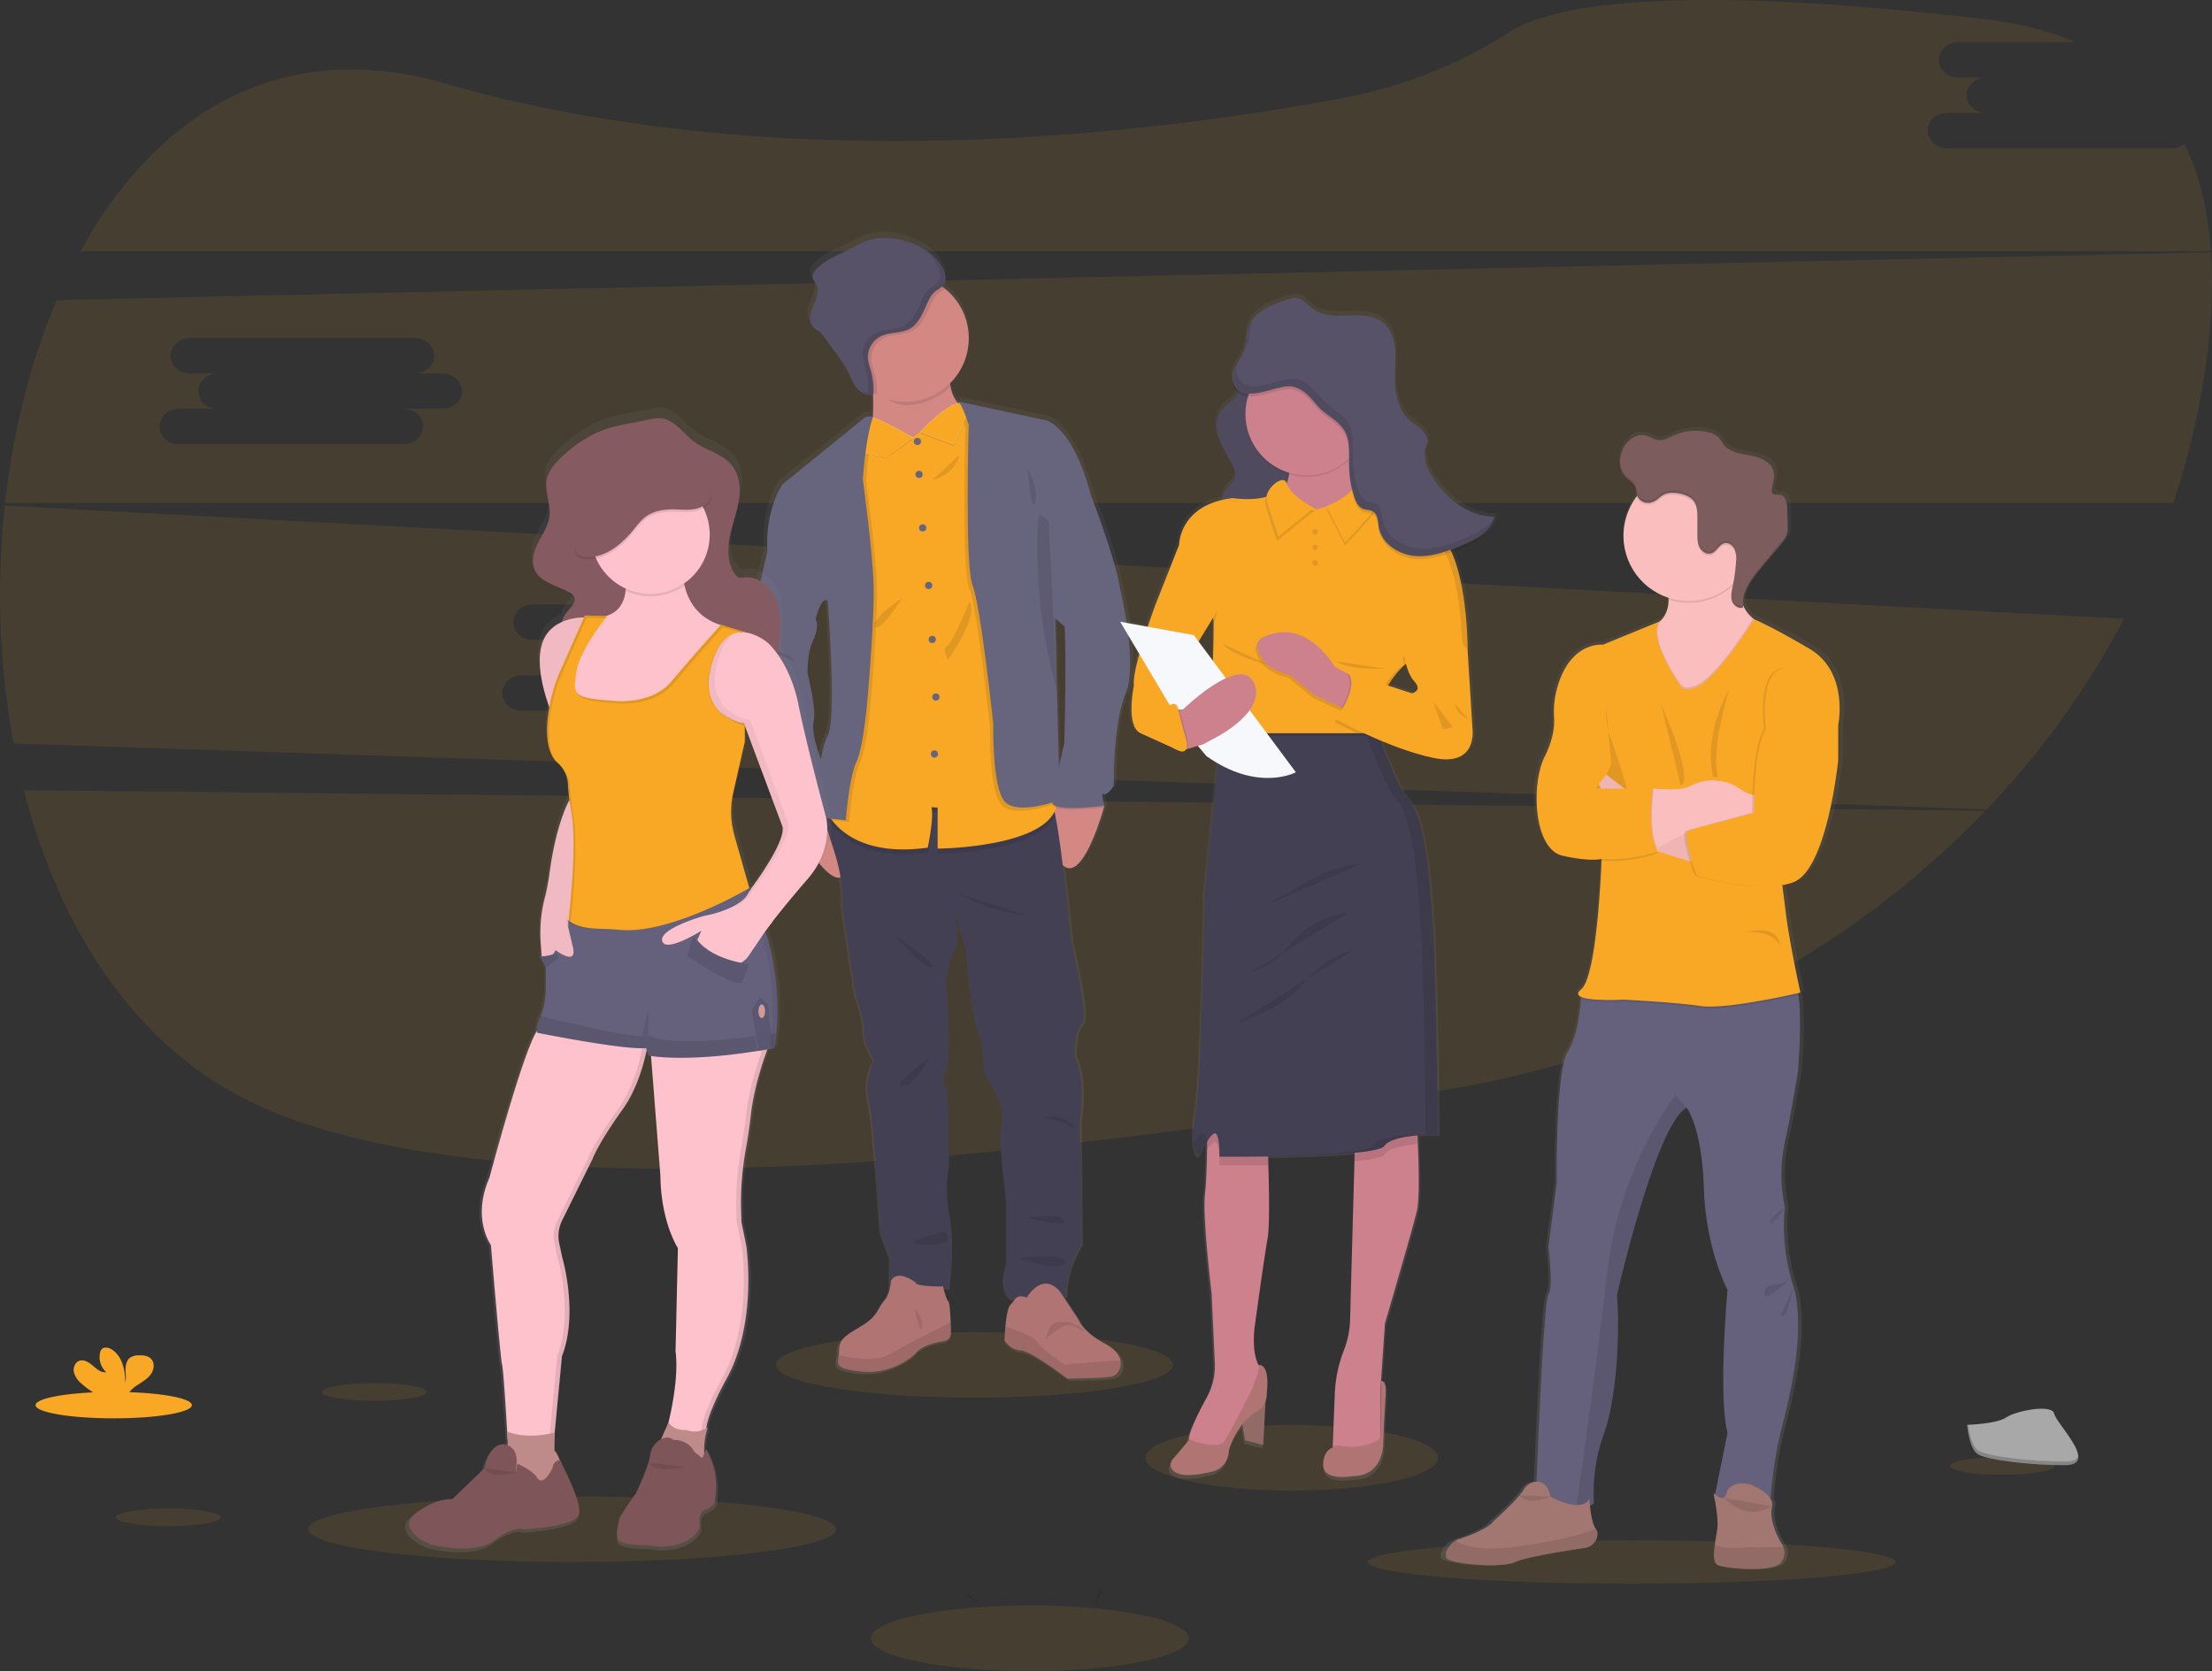 <svg id="_271e5882-3c8d-41ed-8a0a-1cb2b4d0cbc1" data-name="271e5882-3c8d-41ed-8a0a-1cb2b4d0cbc1" xmlns="http://www.w3.org/2000/svg" xmlns:xlink="http://www.w3.org/1999/xlink" viewBox="0 0 1137.69 859.71"><rect x="0" y="0" width="1137.69" height="859.71" fill="#333333" stroke="none"/><defs><style>.cls-1,.cls-7{fill:#f9a826;}.cls-1,.cls-14,.cls-6{opacity:0.1;}.cls-1,.cls-19,.cls-28,.cls-6{isolation:isolate;}.cls-2{fill:url(#linear-gradient);}.cls-3{fill:#d38884;}.cls-4{fill:#444053;}.cls-5{fill:#b07473;}.cls-8{fill:#67647e;}.cls-9{fill:#585268;}.cls-10{fill:#e1e7ef;}.cls-11{fill:url(#linear-gradient-2);}.cls-12{fill:#a27772;}.cls-13{fill:#cc818c;}.cls-15{fill:#f6f8fb;}.cls-16{fill:url(#linear-gradient-3);}.cls-17{fill:#65617d;}.cls-18{fill:#fbbebe;}.cls-19,.cls-26{opacity:0.05;}.cls-20{fill:#7c5c5c;}.cls-21{fill:url(#linear-gradient-4);}.cls-22{fill:#fdc2cc;}.cls-23{fill:#d39999;}.cls-24{fill:#7e5659;}.cls-25{fill:#865a61;}.cls-27{fill:#a8a8a8;}.cls-28{opacity:0.2;}</style><linearGradient id="linear-gradient" x1="512.79" y1="129.55" x2="512.79" y2="720.69" gradientTransform="matrix(1, 0, 0, -1, -31.16, 839.86)" gradientUnits="userSpaceOnUse"><stop offset="0" stop-color="gray" stop-opacity="0.25"/><stop offset="0.54" stop-color="gray" stop-opacity="0.12"/><stop offset="1" stop-color="gray" stop-opacity="0.1"/></linearGradient><linearGradient id="linear-gradient-2" x1="703.44" y1="78.08" x2="703.44" y2="688.88" xlink:href="#linear-gradient"/><linearGradient id="linear-gradient-3" x1="876.01" y1="32.54" x2="876.01" y2="620.16" xlink:href="#linear-gradient"/><linearGradient id="linear-gradient-4" x1="1005.78" y1="41.32" x2="1005.78" y2="630.1" gradientTransform="translate(1323.71 839.86) rotate(180)" xlink:href="#linear-gradient"/></defs><title>bergabung</title><path class="cls-1" d="M12.28,406.51c18,70.15,56.11,130.79,116.34,160.18,125.22,61.09,407.45,29.58,618.12-6.58,109-18.71,204.74-70.3,274.33-143Z" transform="translate(0.01 0)"/><path class="cls-1" d="M1117.05,76.32H1001.46c-5.5,0-10-4.1-10-9.11s4.49-9.11,10-9.11h20c-5.5,0-10-4.1-10-9.11s4.49-9.1,10-9.1h-14.27c-5.5,0-10-4.1-10-9.11s4.49-9.11,10-9.11h60.33c-13.39-5.68-29-9.71-47.06-11.82C856-9.42,797.21,3.32,776.46,16.43a242,242,0,0,1-84.55,33.79c-101.5,19.09-291.32,42.06-463.37-7.36C143,18.31,79.48,59.86,41.38,129.17H1137.12c-1.43-20.16-5.71-38.78-13.57-55.07A10.5,10.5,0,0,1,1117.05,76.32Z" transform="translate(0.01 0)"/><path class="cls-1" d="M2.47,260.09A423.86,423.86,0,0,0,7,382.48l1014.88,33.84a433,433,0,0,0,70.51-98ZM403.84,347.4h-20c5.49,0,10,4.1,10,9.11s-4.5,9.1-10,9.1H268.3c-5.49,0-10-4.09-10-9.1s4.5-9.11,10-9.11h20c-5.49,0-10-4.1-10-9.11s4.5-9.11,10-9.11H274c-5.49,0-10-4.09-10-9.1s4.5-9.11,10-9.11H389.6c5.5,0,10,4.1,10,9.11s-4.49,9.1-10,9.1h14.24c5.5,0,10,4.1,10,9.11S409.37,347.4,403.84,347.4Z" transform="translate(0.01 0)"/><path class="cls-1" d="M1137.17,129.8l-1108,24.57C15.67,186,6.74,221.67,2.62,258.69H1117.75a398.76,398.76,0,0,0,16.1-66.49C1137.17,170.44,1138.5,149.4,1137.17,129.8ZM227.59,210.31h-20c5.49,0,10,4.1,10,9.11s-4.5,9.11-10,9.11H92c-5.49,0-10-4.1-10-9.11s4.5-9.11,10-9.11h20c-5.49,0-10-4.09-10-9.1s4.5-9.11,10-9.11H97.72c-5.49,0-10-4.1-10-9.11s4.5-9.11,10-9.11H213.31c5.5,0,10,4.1,10,9.11s-4.49,9.11-10,9.11h14.28c5.49,0,10,4.1,10,9.11S233.08,210.31,227.59,210.31Z" transform="translate(0.01 0)"/><ellipse class="cls-1" cx="664.35" cy="749.94" rx="75.23" ry="16.89"/><ellipse class="cls-1" cx="839.16" cy="803.58" rx="135.72" ry="11.14"/><ellipse class="cls-1" cx="294.23" cy="786.69" rx="135.72" ry="16.89"/><ellipse class="cls-1" cx="501.16" cy="702.14" rx="102.12" ry="16.89"/><ellipse class="cls-1" cx="529.67" cy="842.82" rx="81.75" ry="16.89"/><path class="cls-2" d="M577.46,300.33c-2.16-14.54-15.37-48.47-15.37-48.47h0q-.35-1.5-.78-3c-9.37-32.2-22.34-35-22.34-35l-46.46-10a3.55,3.55,0,0,1,1,.93,5.84,5.84,0,0,0-.73.11,18.2,18.2,0,0,1-4.07-8.8c-.09-.48-.17-1-.23-1.49a32.68,32.68,0,0,0,.59-46.21,32.1,32.1,0,0,0-3.25-2.92c-.49-.38-1-.75-1.49-1.1,2.19-2.33,2.26-5.57.62-8.81-3.66-7.6-11.62-12.41-19.8-14.76-6.25-1.79-13-2.37-19.22-.41-3.53,1.12-6.75,3-10.06,4.67-6.17,3.08-13,5.52-17.61,10.59-1.08,1.18-2.08,2.69-1.76,4.25.24,1.16,1.16,2.06,1.75,3.09,1.33,2.31,1,5.22.09,7.74s-2.24,4.86-2.87,7.44-.39,5.62,1.55,7.47a31.77,31.77,0,0,0,2.9,2,15.21,15.21,0,0,1,2.77,3.11q2.76,3.7,5.5,7.43a77.19,77.19,0,0,1,6.89,10.47c1.37,2.7,2.43,5.58,4.26,8a11.89,11.89,0,0,0,1.83,1.92l-.54-.21a8.31,8.31,0,0,0,6.11,2.49H447a1.66,1.66,0,0,0,1.12-.46v1c.11,3.57.09,7.37-.16,10.94l-.43-.22a3.75,3.75,0,0,0-4,.42l-42.77,34.32s-9.3,12.72-8,34.68l-7.5,32.93s-9.37,27.94-2.16,47.89,11.39,31.36,11.39,31.36,2.88,22.67,7.21,24.52,6.2,2.85,6.2,2.85l.86,5.42h0s.29.53.8,1.42c3.15,5.48,14.82,24.82,21.6,22.75a87.14,87.14,0,0,1,1.1,15.89L439,511.62s4.68,12.25,4.39,18.67,5.46,15.57,5.46,15.57A29.75,29.75,0,0,0,446,566.81c2.74,12,6.2,67.28,6.2,67.28l5,13.4L457,663.2a15,15,0,0,1-3.1,7c-3.24,3.52-3,7.59-10.81,12.4s-12.76,6.63-12.76,13a16.84,16.84,0,0,1-.24,2.65c-.72,4.68-2.12,7.22,12.24,8.58,16.87,1.6,28.12-9.4,28.12-9.4s2.48-4.5,14.16-6.32c0,0,4-.21,4.21-3.74.08-1.22.06-3.55,0-6.12-.19-4.89-.66-10.6-1.28-10.88-.78-.35-2.14-5.27-2.61-7h3.25s3-22.67,0-37.35-.29-25.09-.29-25.09l-.58-38.77s-4-4.28-.86-11.84,0-44.9,0-44.9,1.16-13.4,4.47-16.54.16-19.63,0-20.49l5.9,19.79s2.59,39.34,8.08,46.46l1.58,17.82s11.24,16.4,9.08,25.23,2.31,40.77,2.31,40.77v32.65s-5,13.11,2,17.82l3-.12c-1,.93-1.77,2.33-2.94,3.54-1.35,1.39-2.12,6.68-2.55,11.23-.36,3.85-.48,7.16-.48,7.16s3,4.8,8.65,5.13,24.27,14.49,24.27,14.49,18.39,0,23.15-1l.28-.07a6.25,6.25,0,0,0,3.59-2.93,7.52,7.52,0,0,0,.86-5.39c-.59-2.81-2.82-5.89-7.76-8.51-12.29-6.48-14.12-12.55-14.12-12.55l-8.07-12.11h1.15s-.71-12.83,8.07-27.23l-.57-63.43s3.6-21.81-2.59-33.65c0,0-.51-12.54,3.63-16.39S552,484.29,552,484.29s-2-20.89-4.35-40h0c9.73,9.23,19.82-24,21.52-29.91h.25l-.11-.43c.07-.28.11-.42.11-.42h0s-2.16-7.68-.58-6.12,5.48-4.28,5.48-4.28-.58-31.79,6.2-47.81S577.46,300.33,577.46,300.33Zm-29,20.23,0-.09c1,19.41-.19,60.83-.19,60.83s-1.34,5.31-2.77,11.56l-1-39.35h0l-1-37.07ZM424.35,307.18s4.9,61.29,0,70.13c-1.39,2.52-2.56,7-3.53,12.11-1.62-4.25-5.05-14.23-3.82-19.52,1.59-6.84-3.17-24.81-3.17-25.23s-.43-10,3-17.32S418,316.86,418,316.86,420.89,304.86,424.35,307.18Z" transform="translate(0.01 0)"/><path class="cls-3" d="M436.29,445.22C432,464,415,435.61,411.17,428.8c-.5-.89-.78-1.41-.78-1.41l1.84-8.63,9.73-4a27.87,27.87,0,0,1,4.36,2.84C431.65,421.79,439.58,430.68,436.29,445.22Z" transform="translate(0.01 0)"/><path class="cls-3" d="M568,414.51a1.31,1.31,0,0,1-.11.42,2.13,2.13,0,0,1-.13.45c-1.67,5.86-11.57,38.85-21.13,29.69-10.46-10-5.38-33.12-5.38-33.12h.07l22-2.25,4.36,4.48h0Z" transform="translate(0.01 0)"/><path class="cls-4" d="M555.29,576.86l.56,63c-8.63,14.3-7.92,27-7.92,27L519.49,668c-6.94-4.67-2-17.68-2-17.68V617.86s-4.39-31.69-2.27-40.47-8.91-25-8.91-25l-1.56-17.69c-5.38-7.07-7.93-46.12-7.93-46.12l-5.77-19.72c.16.85,3.16,17.31,0,20.34s-4.39,16.41-4.39,16.41,3.11,37.08,0,44.57.84,11.75.84,11.75l.57,38.49s-2.69,10.33.28,24.9,0,37.08,0,37.08H457.84l.14-15.71L453,633.39s-3.4-54.9-6.09-66.79a29.82,29.82,0,0,1,2.82-20.8s-5.65-9-5.37-15.42S440,511.86,440,511.86l-6.58-44.71a87,87,0,0,0-3.26-25.47c-3.82-12.74-9.48-29.44-9.48-29.44l6.39.57,32.24,2.87s78.39-5.27,81.9-.89a14.75,14.75,0,0,1,1.48,4.57c3.52,15.81,8.17,65.34,8.17,65.34s9.48,38.63,5.41,42.45-3.57,16.26-3.57,16.26C558.84,555.16,555.29,576.86,555.29,576.86Z" transform="translate(0.01 0)"/><path class="cls-5" d="M489,686.29c-.22,3.51-4.13,3.72-4.13,3.72-11.46,1.8-13.9,6.26-13.9,6.26s-11,10.93-27.59,9.34c-14.1-1.36-12.73-3.87-12-8.52a17.71,17.71,0,0,0,.23-2.62c0-6.37,4.88-8.18,12.52-13s7.43-8.81,10.61-12.31,3.51-10.29,3.51-10.29c3.6-6.27,12.73,1,12.73,1,.43,2.22,14,1.91,14,1.91s1.8,7.22,2.73,7.64c.61.28,1.07,5.94,1.25,10.8C489.08,682.77,489.1,685.08,489,686.29Z" transform="translate(0.01 0)"/><path class="cls-6" d="M489,686.29c-.22,3.51-4.13,3.72-4.13,3.72-11.46,1.8-13.9,6.26-13.9,6.26s-11,10.93-27.59,9.34c-14.1-1.36-12.73-3.87-12-8.52,6.3,1.56,18.34,3.74,25.37-.08,9.77-5.3,16.78-9,16.78-9L489,680.24C489.08,682.77,489.1,685.08,489,686.29Z" transform="translate(0.01 0)"/><path class="cls-5" d="M575.39,705.18a6.09,6.09,0,0,1-3.52,2.91l-.27.07c-4.67,1-22.72,1-22.72,1s-18.25-14.11-23.77-14.43-8.49-5.1-8.49-5.1.11-3.28.46-7.1c.43-4.52,1.18-9.77,2.51-11.15,2.44-2.55,3-6,8.49-3.82,0,0,7.84-13.82,17.08-3.14l9.56,14.5s1.8,6,13.91,12.51c4.84,2.6,7,5.66,7.61,8.45A7.44,7.44,0,0,1,575.39,705.18Z" transform="translate(0.01 0)"/><path class="cls-6" d="M575.39,705.18c-1.08.91-2.27,1.89-3.52,2.91l-.27.07c-4.67,1-22.72,1-22.72,1s-18.25-14.11-23.77-14.43-8.49-5.1-8.49-5.1.11-3.28.46-7.1c5.62,1.68,14.13,4.65,16.41,7.85,3.5,4.87,14.13,11.67,14.13,11.67s19.82-1.91,28.62-2.17A7.44,7.44,0,0,1,575.39,705.18Z" transform="translate(0.01 0)"/><path class="cls-3" d="M498.26,211.39,472.16,239s-31.63-2.33-26.11-11.67c2.81-4.76,3.25-14.72,3-23.38-.23-8.35-1.09-15.46-1.09-15.46s44.36-22.08,41-1.49a34.1,34.1,0,0,0-.12,11.75C490.73,209.13,498.26,211.39,498.26,211.39Z" transform="translate(0.01 0)"/><path class="cls-6" d="M488.92,187a34.1,34.1,0,0,0-.12,11.75,32.57,32.57,0,0,1-23.22,9.69c-6,0-12.49-4.93-17.34-7.78-.23-8.36-.28-12.17-.28-12.17S492.32,166.39,488.92,187Z" transform="translate(0.01 0)"/><path class="cls-3" d="M498.26,174A32.69,32.69,0,1,1,486,148.49,32.68,32.68,0,0,1,498.26,174Z" transform="translate(0.01 0)"/><path class="cls-6" d="M542.73,419.36c-8.14,19.37-60.5,19.77-60.5,19.77V418l-3.17-.21c1.37,6.05-1.92,20.8-1.92,20.8-41.38,5.84-51.47-17.74-51.47-17.74l1.44-8.07,32.24,2.87s78.39-5.27,81.9-.89A14.87,14.87,0,0,1,542.73,419.36Z" transform="translate(0.01 0)"/><path class="cls-7" d="M482.23,436.58V415.46l-3.17-.2c1.37,6-1.92,20.8-1.92,20.8-31.14,4.39-44.56-7.87-49.29-14.21a19.31,19.31,0,0,1-2.18-3.52l12.64-71.1,3-104.64,4.53-18.36,1.05-8.81v-.1H447l3.22,1.38L469.49,225l21.89-16.53.32-.23,1.09-.83,1.81,1.45,4.5,3.61,14.43,93.19s25,71.75,29.68,100.71c.19,1.16.34,2.24.46,3.25C546.76,436.09,482.23,436.58,482.23,436.58Z" transform="translate(0.01 0)"/><circle class="cls-8" cx="471.84" cy="227.09" r="1.86"/><circle class="cls-8" cx="472.7" cy="244.07" r="1.86"/><circle class="cls-8" cx="474.56" cy="271.56" r="1.86"/><circle class="cls-8" cx="477.63" cy="301.17" r="1.86"/><circle class="cls-8" cx="479.49" cy="328.97" r="1.86"/><circle class="cls-8" cx="481.35" cy="358.58" r="1.86"/><circle class="cls-8" cx="480.61" cy="387.87" r="1.86"/><path class="cls-6" d="M448.13,357.57s-2.08,27.23-5.9,35.15-5.52,30.14-5.52,30.14l-8.87-1a19.31,19.31,0,0,1-2.18-3.52l12.64-71.1,3-104.64,4.54-18.37,1.05-8.81.12,0a3.58,3.58,0,0,1,3.16,0l.42.22q-.19.54-.36,1.11c-3.46,10.83-4.75,30.79-4.75,30.79s5,36.51,5.52,53.49S448.13,357.57,448.13,357.57Z" transform="translate(0.01 0)"/><path class="cls-6" d="M426.32,417.63a5.13,5.13,0,0,1-.34.66c-3.44,5.81-12.16,9.5-14.81,10.51-.5-.89-.78-1.41-.78-1.41l1.84-8.63,9.73-4A27.35,27.35,0,0,1,426.32,417.63Z" transform="translate(0.01 0)"/><path class="cls-8" d="M402.75,278.67l-8.07,4.81-7.35,32.69s-9.2,27.73-2.13,47.54,11.18,31.15,11.18,31.15,2.83,22.5,7.08,24.34,6.08,2.83,6.08,2.83l.85,5.38s11.52-3.91,15.59-10.8-3-24-3-24-6.08-14.58-4.52-21.37-3.12-24.62-3.12-25-.42-9.91,3-17.2,1.14-10.4,1.14-10.4l-2.13-20.8Z" transform="translate(0.01 0)"/><path class="cls-6" d="M543.4,413.24s-21.37,8.06-28.16,1-6.09-40.19-6.09-40.19-6.5-61.13-10.61-71.17-2-82.5-2-82.5-2.76-9.37-5.17-11.82a2.24,2.24,0,0,0-.51-.41l.83.18,2.9.62,4.5,3.61,14.43,93.19s25,71.75,29.68,100.71Z" transform="translate(0.01 0)"/><path class="cls-6" d="M568,415.36h-.24c-2.69.35-26.43,3.22-26.53-1.72a16.32,16.32,0,0,1,.09-1.71l22-2.25,4.36,4.48h0c.08.29.14.54.2.74Z" transform="translate(0.01 0)"/><path class="cls-8" d="M545.24,245.93l15.6,8.14s13,33.66,15.08,48.09c0,0,9.63,38.66,3,54.56s-6.08,47.46-6.08,47.46-3.82,5.8-5.38,4.25.57,6.08.57,6.08-26.67,3.54-26.78-1.7,6.12-30.28,6.12-30.28,1.7-59.57-.71-68.91S545.24,245.93,545.24,245.93Z" transform="translate(0.01 0)"/><path class="cls-6" d="M498.69,309.38s-8.78,21.5-11.61,22.92.57,7.07.57,7.07S503.64,317,498.69,309.38Z" transform="translate(0.01 0)"/><path class="cls-6" d="M493.45,234c.1-.41-10.47,10.37-13.3,12S490.48,245.86,493.45,234Z" transform="translate(0.01 0)"/><path class="cls-6" d="M464,307.68s-16.13,10.43-14,14.56S464,307.68,464,307.68Z" transform="translate(0.01 0)"/><path class="cls-6" d="M493.31,459.93s13.73,8.83,35.09,11Z" transform="translate(0.01 0)"/><path class="cls-6" d="M460.34,481.16s12.73,16,18.54,16.41S460.34,481.16,460.34,481.16Z" transform="translate(0.01 0)"/><path class="cls-6" d="M478.17,543.86c-.57.28-7.22,14.43-14,14.86S478.17,543.86,478.17,543.86Z" transform="translate(0.01 0)"/><path class="cls-6" d="M537.17,574.86s12.62-2.83,15.43,6.22C552.6,581.05,551.75,578.22,537.17,574.86Z" transform="translate(0.01 0)"/><path class="cls-6" d="M528.68,626.62s15.29-3.12,18.54,1.13S528.68,626.62,528.68,626.62Z" transform="translate(0.01 0)"/><path class="cls-6" d="M485.43,633.86c0,.14-15.56,3.12-15,5.1s16.6,1.7,17.17-1.42a3,3,0,0,0-2.13-3.67Z" transform="translate(0.01 0)"/><path class="cls-6" d="M523.59,647.28s25.57-3.12,24,2.26S523.59,647.28,523.59,647.28Z" transform="translate(0.01 0)"/><path class="cls-6" d="M389.73,332.3c.14.42,16.84,2.69,19.1,8.07,0,0-16.41-7.65-19-7.65" transform="translate(0.01 0)"/><path class="cls-6" d="M413.22,376s-13.87,4.39-12.88,11S398.93,384,413.22,376Z" transform="translate(0.01 0)"/><path class="cls-6" d="M406.76,409.7s5.05-6.93,9.86-5.66S406.76,409.7,406.76,409.7Z" transform="translate(0.01 0)"/><path class="cls-6" d="M486,148.49a8,8,0,0,1-1.62,1.21c-4,2.33-5.1,5.92-7,10.06-1.77,3.79-3.72,7.8-7.29,10-4.61,2.78-10.68,1.76-15.47,4.18a12,12,0,0,0-6.4,11.83,33.85,33.85,0,0,0,1.36,5.42A38.65,38.65,0,0,1,451,202.91a2,2,0,0,1,0,.35,32.68,32.68,0,1,1,35-54.77Z" transform="translate(0.01 0)"/><path class="cls-9" d="M485.11,138.65c-3.59-7.54-11.4-12.32-19.43-14.65-6.13-1.77-12.79-2.35-18.87-.4-3.47,1.1-6.62,3-9.87,4.63-6.06,3.06-12.72,5.48-17.28,10.51-1.07,1.17-2,2.67-1.73,4.22.23,1.15,1.13,2,1.71,3.06,1.31,2.3,1,5.19.09,7.69s-2.2,4.82-2.82,7.39-.38,5.58,1.52,7.41a27.71,27.71,0,0,0,2.86,2,15,15,0,0,1,2.71,3.08l5.4,7.38a74.58,74.58,0,0,1,6.76,10.39c1.34,2.68,2.38,5.54,4.18,7.93s4.6,4.31,7.58,4.05a1.48,1.48,0,0,0,1.2-.57,1.6,1.6,0,0,0,.15-.75,38.4,38.4,0,0,0-1.43-11.73,33.85,33.85,0,0,1-1.36-5.42,12.05,12.05,0,0,1,6.4-11.83c4.8-2.42,10.87-1.4,15.47-4.17,3.58-2.16,5.53-6.17,7.29-10,1.93-4.14,3-7.73,7-10.06S487.1,142.62,485.11,138.65Z" transform="translate(0.01 0)"/><path class="cls-6" d="M470.47,672.92s5,6.37,3.7,10S470.47,672.92,470.47,672.92Z" transform="translate(0.01 0)"/><path class="cls-6" d="M538.12,688.86s1.11-8.54,5.56-8.62,4.67-.46,8.07.85,6.59,3.34,5.57,3.64-5.85-4.88-10.81-2.23A35.65,35.65,0,0,0,538.12,688.86Z" transform="translate(0.01 0)"/><path class="cls-6" d="M455.55,235.74l14-9.81s-20.48-12.1-22.92-10.4-4.12,17-4.12,17Z" transform="translate(0.01 0)"/><path class="cls-10" d="M455.49,235.11l14-10S449,213,446.57,214.71s-4.12,17.84-4.12,17.84Z" transform="translate(0.01 0)"/><path class="cls-7" d="M455.49,235.11l14-10S449,213,446.57,214.71s-4.12,17.84-4.12,17.84Z" transform="translate(0.01 0)"/><path class="cls-8" d="M448.89,214.79l-.42-.21a3.63,3.63,0,0,0-3.93.41l-42,34.07s-9.13,12.63-7.86,34.42l24.77,35.09s2.83-11.88,6.22-9.62c0,0,4.81,60.85,0,69.62s-6.93,41.6-6.93,41.6L435,422s1.7-22.22,5.52-30.14,5.9-35.15,5.9-35.15,3.44-39.56,2.87-56.54-5.52-53.49-5.52-53.49S445.17,225.29,448.89,214.79Z" transform="translate(0.01 0)"/><path class="cls-6" d="M490.73,229.54l-17.45-6.46s22.22-24.34,25-10.84Z" transform="translate(0.01 0)"/><path class="cls-10" d="M490.73,228.69l-17.45-6.46s22.22-24.34,25-10.84Z" transform="translate(0.01 0)"/><path class="cls-7" d="M490.73,228.69l-17.45-6.46s22.22-24.34,25-10.84Z" transform="translate(0.01 0)"/><path class="cls-6" d="M490.16,208a1,1,0,0,1,.72.16Z" transform="translate(0.01 0)"/><path class="cls-8" d="M491.84,206.29l46.3,10s12.74,2.83,21.94,34.81-12.6,71.16-12.6,71.16l-4.81-4.09,2.41,93.39s-21.37,8.06-28.16,1-6.08-40.22-6.08-40.22-6.51-61.12-10.62-71.17-2-82.49-2-82.49S494.44,205.73,491.84,206.29Z" transform="translate(0.01 0)"/><path class="cls-6" d="M534.2,265.8c-.65.6-1.41,28.86,1.42,50.37a273.82,273.82,0,0,0,8,38.77l-4.2-86.17S536.18,264,534.2,265.8Z" transform="translate(0.01 0)"/><path class="cls-6" d="M528.54,241.46c1.13.71,6.09,12.45,3.82,17.26S528.54,241.46,528.54,241.46Z" transform="translate(0.01 0)"/><path class="cls-6" d="M484.84,138.65A25.52,25.52,0,0,0,474.66,128a24.15,24.15,0,0,1,7.63,9c2,4,1.41,8-2.48,10.19s-5.1,5.92-7,10.06c-1.77,3.79-3.72,7.8-7.3,10-4.6,2.78-10.67,1.75-15.47,4.17a12.07,12.07,0,0,0-6.4,11.84,34.57,34.57,0,0,0,1.37,5.41,38.65,38.65,0,0,1,1.46,11.77,1.61,1.61,0,0,1-.16.75,1.42,1.42,0,0,1-1.19.57,6.89,6.89,0,0,1-3.49-.65,8.1,8.1,0,0,0,6,2.35,1.19,1.19,0,0,0,1.34-1,1.71,1.71,0,0,0,0-.32,38.37,38.37,0,0,0-1.45-11.77,32.6,32.6,0,0,1-1.37-5.42,12.05,12.05,0,0,1,6.4-11.83c4.8-2.42,10.87-1.4,15.47-4.17,3.58-2.16,5.53-6.17,7.29-10,1.93-4.14,3-7.73,7-10.06S486.84,142.62,484.84,138.65Z" transform="translate(0.01 0)"/><path class="cls-11" d="M769.71,264.23c-13.78-.27-25.94-10-32.83-21.89a22,22,0,0,1-3.32-9.37,11.28,11.28,0,0,1,.38-2.24,22.81,22.81,0,0,0,1-3.43,6.55,6.55,0,0,0,0-1.4v-.08c.33-2.53-1.16-5-3-6.73s-4.15-3-6.07-4.72c-5.92-5.2-7.72-13.54-7.83-21.48v-.42c.07-3.4.34-6.81.31-10.21a42.93,42.93,0,0,0-.25-5.78c-.57-4.81-2.4-9.71-6.18-12.78-9.86-8-26.44.33-36.65-7.23-2.48-1.85-4.49-4.58-7.5-5.3-2.27-.55-4.63.19-6.85.93-7.52,2.48-15.91,5.74-18.85,13-1.68,4.17-1.21,8.93-2.75,13.15-1,2.83-2.91,5.26-4.3,7.94a12.39,12.39,0,0,0-1.6,6.63,7.46,7.46,0,0,0,.49,3.53,9,9,0,0,0,2.45,3.51,11.33,11.33,0,0,1-1.46,2.34c-1.92,2.35-4.87,4-6.87,6.34-3.7,4.29-3.56,10.12-1.74,15.16s5.11,9.63,7.38,14.54c1,2.13,1.76,4.51.75,6.63-.71,1.47-2.18,2.59-3.32,3.86a12.09,12.09,0,0,0-3,6.7c-22.51,5.14-22.53,23.23-22.53,23.23h0l-12.16,30.58s-1.95,5.15-4.24,11.95l-14.39-2.58,10,16.74c-1.89,6.82-3.23,13.14-2.79,16.32,0,0-4.47,21,3.48,24.67L603,384.23a10.39,10.39,0,0,0,2.43,1.09l.71.32a1.89,1.89,0,0,0,1.64,0H608a2.44,2.44,0,0,0,1-.15,2,2,0,0,0,.88-.95.17.17,0,0,1,0-.1l5.25-1.52,4.45,5.27c2,1.41,4,2.63,5.89,3.73l-6.89,68.42s-1.11,91-4.47,111.74c-1.24,7.68-1.25,12.92-.78,16.48l-.13.22c.83,5.85,3,7,3,7v-.08a.57.57,0,0,0,.13.08,58.87,58.87,0,0,1,3.6-7.72v1.5c-.07,7.72-.31,18.53-1.11,25.56-1.36,12,3.48,51.55,3.48,51.55l1.67,36a33.33,33.33,0,0,1-4.1,17.54c-4,7.19-9.11,17.31-9.48,21.8a4.45,4.45,0,0,0,0,.73h0l-8.58,10.32s-3.35,5.18,4.22,7.27c4.07,1.13,11.09,0,16.73-1.33a11.19,11.19,0,0,0,8.67-10.88,38.51,38.51,0,0,1,7.08-13.59l1.41,8.29,9.44,2.34,1.21-22.72a10,10,0,0,0,.65-4h0c1.86-16.16-4.38-14.71-4.38-14.71a.86.86,0,0,1,.3.56l-.3-.55h0c-3.83-7.56-2-20-2-20s5-36,6.71-45.51c1.23-6.72.72-28.72.31-41a14.64,14.64,0,0,0,0-1.49c14.64-.19,32.58-.68,45.17-1.9v1.48l-2.32,85a46.64,46.64,0,0,1-3.26,15.82.86.86,0,0,1-.11.29,69,69,0,0,0-4.61,22.29l-1.08,27v.75h0c-1.88.72-4.85,2.81-4.93,8.87-.13,8.88,15.52,5.92,15.52,5.92C711.86,761.31,712,745,712,745s.49-14.93,1.24-24.92-2.36-7.79-2.36-7.79l-.24,28.42V716.05l.24-3.61v-.1h0v-.77l2-29.31s14.41-48.84,16.64-58.21c1.59-6.66.93-26.72.41-37.81a8.82,8.82,0,0,0-.08-1.47c4.47-.4,8.42-.44,10-.44h.73s-.74-78.44-2.61-108-4.84-56.61-12.29-64.75c-4.5-4.92-10.77-20.11-15-31.36a157,157,0,0,0,27.57,9c23.59,4.94,20.36-15.54,20.36-15.54L756.18,335h.16a198.12,198.12,0,0,0-2.6-30.28c-1.25-7.68-3.16-15.62-6.08-22,2.56-1,5.09-2.07,7.57-3.17,6.41-2.83,13.63-6.84,14.55-13.75h-.31A9.81,9.81,0,0,0,769.71,264.23Zm-146.23,56h0c0,4-.1,10.94-.34,18.61l-7.49-10,7.51-12.18ZM727,355.67l-12.48-4a56.11,56.11,0,0,1,7.71-9.54l1.08-1-.39.08.6-.55.36-.08-.57.55L724,341a21.24,21.24,0,0,0,4.25,8.55c4.48,4.89-1.23,6.13-1.23,6.13Z" transform="translate(0.01 0)"/><polygon class="cls-12" points="651.16 715.66 649.7 743.34 640.39 741.01 638.43 729.5 651.16 715.66"/><polygon class="cls-6" points="651.16 715.66 649.7 743.34 640.39 741.01 638.43 729.5 651.16 715.66"/><path class="cls-13" d="M685.32,747l14.2,2.94,10.53-9.3V714.44l.24-3.58v-.11h0V710l2-29.13s14.21-48.49,16.42-57.8c1.56-6.6.91-26.52.39-37.53-.21-4.51-.39-7.53-.39-7.53l-31.35-7.59-.66,24.1L694.37,679a46.74,46.74,0,0,1-3.21,15.71l-.11.29a68.72,68.72,0,0,0-4.55,22.12l-1.06,26.85v.74Z" transform="translate(0.01 0)"/><path class="cls-6" d="M710.29,710v.74h0V710Z" transform="translate(0.01 0)"/><path class="cls-6" d="M685.32,747l14.2,2.94,10.53-9.3v-2.23a3,3,0,0,1-1.51,2.4l-.15.09a28.26,28.26,0,0,1-15.94,3.15l-5.54-.47a5.36,5.36,0,0,0-1.47.36v.74Z" transform="translate(0.01 0)"/><path class="cls-5" d="M708.39,741.64l.15-.08a3,3,0,0,0,1.53-2.6l.23-28.21s3.06-2.19,2.32,7.73-1.22,24.74-1.22,24.74-.12,16.16-15.55,16.16c0,0-15.43,2.94-15.31-5.88s6.37-9.18,6.37-9.18l5.54.48A28.27,28.27,0,0,0,708.39,741.64Z" transform="translate(0.01 0)"/><path class="cls-13" d="M611.36,741c.36,6.37,19.1,2.69,19.1,2.69l12.61-24.48s10.53-8.09,5.26-15.19a11.77,11.77,0,0,1-.77-1.21l0-.06h0c-.11-.18-.21-.37-.31-.57h0c-3.78-7.5-1.92-19.8-1.92-19.8s4.89-35.76,6.61-45.19c1.21-6.66.71-28.51.31-40.73-.16-5.08-.31-8.49-.31-8.49l-31.11-8.33v9.28c-.07,7.67-.31,18.4-1.1,25.38-1.34,11.87,3.43,51.18,3.43,51.18l1.65,35.77a33.12,33.12,0,0,1-4,17.41c-3.9,7.14-9,17.2-9.35,21.65A5.34,5.34,0,0,0,611.36,741Z" transform="translate(0.01 0)"/><path class="cls-6" d="M611.36,741c.36,6.37,19.1,2.69,19.1,2.69l12.61-24.48s10.53-8.09,5.26-15.19a11.77,11.77,0,0,1-.77-1.21c-.17,3.71-4.24,13-4.24,13s-10.41,20.83-13.72,25.6-17.69-.89-18.23-1.09A5.15,5.15,0,0,0,611.36,741Z" transform="translate(0.01 0)"/><path class="cls-5" d="M647.2,702.16s6.16-1.43,4.32,14.61h0a10.34,10.34,0,0,1-4.87,9.17c-4.41,2.77-11.21,8.73-14.65,20.32h0a11.08,11.08,0,0,1-8.55,10.8c-5.56,1.3-12.49,2.44-16.5,1.32-7.47-2.08-4.16-7.22-4.16-7.22L611.36,741s14.94,5.88,18.24,1.1,13.72-25.59,13.72-25.59S649,703.51,647.2,702.16Z" transform="translate(0.01 0)"/><path class="cls-6" d="M697.32,573.38l-.66,24.1C705,596.67,711,595.54,712,594c2.21-3.42,10.23-4.86,17-5.45-.21-4.51-.39-7.53-.39-7.53Z" transform="translate(0.01 0)"/><path class="cls-6" d="M620.78,591.86a11.46,11.46,0,0,1,3.43-4.14c3.3-1.83,2.94,11.76,2.94,11.76s11,.1,25.05-.08c-.16-5.08-.31-8.5-.31-8.5l-31.11-8.32S620.84,586.44,620.78,591.86Z" transform="translate(0.01 0)"/><path class="cls-4" d="M617.23,595.08s3.68-10,7-11.78,2.94,11.75,2.94,11.75,80.82.74,84.86-5.51,27.55-5.88,27.55-5.88-.73-77.88-2.57-107.26-4.77-56.21-12.12-64.29c-4.75-5.23-11.51-22.15-15.69-33.43-2.27-6.16-3.78-10.65-3.78-10.65l-77.14,4.4-.63,6.25-8.19,81.92s-1.1,90.37-4.41,110.94S617.23,595.08,617.23,595.08Z" transform="translate(0.01 0)"/><g class="cls-14"><path d="M705.75,589.54c4-6.24,27.55-5.88,27.55-5.88s-.73-77.88-2.57-107.26-4.77-56.21-12.12-64.29c-4.77-5.25-11.51-22.15-15.69-33.43-1.91-5.18-3.28-9.17-3.66-10.31l6-.34s1.51,4.49,3.79,10.65c4.18,11.28,10.93,28.2,15.68,33.43,7.35,8.08,10.29,34.9,12.12,64.29s2.58,107.26,2.58,107.26-23.51-.36-27.56,5.88c-3.45,5.33-62.92,5.58-80.18,5.53C653.84,595,702.63,594.36,705.75,589.54Z" transform="translate(0.01 0)"/><path d="M618,583.3c1.49-.83,2.23,1.47,2.6,4.26a56.23,56.23,0,0,0-3.47,7.52s-2.13-1.15-3-7C615.3,586,616.65,584,618,583.3Z" transform="translate(0.01 0)"/></g><path class="cls-9" d="M641.07,179.6c-5.34,7.28.06,17.63-5.67,24.71-1.89,2.34-4.8,4-6.77,6.3-3.65,4.26-3.51,10-1.72,15s5,9.56,7.28,14.44c1,2.11,1.74,4.48.74,6.58-.7,1.46-2.15,2.57-3.28,3.83-3.68,4.11-3.78,9.82-1.8,14.66s5.76,9,9.49,13.1c1.47,1.61,3.33,3.39,5.78,3.34a8.08,8.08,0,0,0,3.63-1.19,37,37,0,0,0,16.84-48.29c-3.1-7.43-8.27-14.55-8.32-22.4,0-6.23,3.2-12.18,3.77-18.38.69-7.54-3.77-19.51-12.87-22.8C648.77,173.39,643.78,175.86,641.07,179.6Z" transform="translate(0.01 0)"/><path class="cls-6" d="M641.07,179.6c-5.34,7.28.06,17.63-5.67,24.71-1.89,2.34-4.8,4-6.77,6.3-3.65,4.26-3.51,10-1.72,15s5,9.56,7.28,14.44c1,2.11,1.74,4.48.74,6.58-.7,1.46-2.15,2.57-3.28,3.83-3.68,4.11-3.78,9.82-1.8,14.66s5.76,9,9.49,13.1c1.47,1.61,3.33,3.39,5.78,3.34a8.08,8.08,0,0,0,3.63-1.19,37,37,0,0,0,16.84-48.29c-3.1-7.43-8.27-14.55-8.32-22.4,0-6.23,3.2-12.18,3.77-18.38.69-7.54-3.77-19.51-12.87-22.8C648.77,173.39,643.78,175.86,641.07,179.6Z" transform="translate(0.01 0)"/><path class="cls-6" d="M700.29,444.41c-10.69.56-20.75,5.16-30.11,10.36s-18.42,11.09-28.49,14.78" transform="translate(0.01 0)"/><path class="cls-6" d="M693.65,469.6a44.07,44.07,0,0,0-27.75,13.5c-2.6,2.75-4.84,5.83-7.55,8.47A33.54,33.54,0,0,1,643.47,500" transform="translate(0.01 0)"/><path class="cls-6" d="M695.84,488.77a48.51,48.51,0,0,0-22.32,13.46c-1.64,1.77-3.13,3.66-4.77,5.43-8.85,9.5-21.35,14.54-33.42,19.31" transform="translate(0.01 0)"/><path class="cls-13" d="M694.93,222.92a220.38,220.38,0,0,0,2.2,25.52c1,6,2.4,11.4,4.41,13.79,5.88,7-28.65,16.35-28.65,16.35l-20.39-15.8s16.16-14.88,8.63-29.39S694.93,222.92,694.93,222.92Z" transform="translate(0.01 0)"/><path class="cls-6" d="M627.63,378.68h81.55c-2.27-6.16-3.78-10.65-3.78-10.65l-77.14,4.4Z" transform="translate(0.01 0)"/><path class="cls-7" d="M622.38,377.21h87.19c-2.45-8.77,0-16.88,3.49-23.12a51.24,51.24,0,0,1,9.13-11.84l.6-.55L753.23,335l1.64-.36s.25-55.35-19.35-63-31.35-17.87-31.35-17.87l-26.93,8.32-19.84-10c-6.37,6.85-23.27,4.16-23.27,4.16-27.67,3.18-27.67,24-27.67,24S622.62,318,623.85,318,622.38,377.21,622.38,377.21Z" transform="translate(0.01 0)"/><path class="cls-6" d="M652.48,342s-17.78-3.94-23.83-10.83" transform="translate(0.01 0)"/><path class="cls-6" d="M742.13,321.37l-20.62,16.9a35.92,35.92,0,0,0,.68,4l.6-.55L753.23,335Z" transform="translate(0.01 0)"/><path class="cls-6" d="M686.3,371.33s4.51,2.54,11.42,5.88h11.85c-2.45-8.77,0-16.88,3.49-23.12l-20.89-6.76C699.28,353.94,686.3,371.33,686.3,371.33Z" transform="translate(0.01 0)"/><path class="cls-7" d="M618.7,273.62l-12.24,6.61-12,30.37S582,343.9,583.19,352.72c0,0-4.4,20.82,3.43,24.49l20.4,9.24a1.9,1.9,0,0,0,2.45-2.62c-2.91-5.51-6.11-14.13-1-18.87l-5.88-12.24,21.25-34.78,7.1-12Z" transform="translate(0.01 0)"/><path class="cls-6" d="M645.93,335.07c1.06,4.32,4.64,11,16.49,13.49l13,10.65,13.83,6.27,5.64,2.55,2.39-17.27-5.43-3-6.33-3.46s-14.28-25.87-36.89-15A5,5,0,0,0,645.93,335.07Z" transform="translate(0.01 0)"/><path class="cls-13" d="M646.67,333.6c1.06,4.33,4.63,11,16.48,13.49l13,10.65L690,364l5.63,2.55L698,349.29l-5.43-3-6.28-3.43S672,317,649.4,327.91A5,5,0,0,0,646.67,333.6Z" transform="translate(0.01 0)"/><circle class="cls-6" cx="672.16" cy="213.73" r="31.59"/><circle class="cls-13" cx="672.16" cy="213" r="31.59"/><path class="cls-6" d="M691.72,280.5,682.22,262s13.9-5.62,14.91-12.13,13.32,7.63,10.66,12.32S691.72,280.5,691.72,280.5Z" transform="translate(0.01 0)"/><path class="cls-7" d="M691.72,279l-9.5-18.46s13.9-5.62,14.91-12.13,13.32,7.64,10.66,12.32S691.72,279,691.72,279Z" transform="translate(0.01 0)"/><path class="cls-15" d="M614,326.72l52.49,70.57s-19.35,10.53-46-8.32L609,375.25l-32.86-55.39Z" transform="translate(0.01 0)"/><path class="cls-13" d="M603.64,365.09l4.78-.13s29.2-28.34,36.37-14S626.6,378.7,626.6,378.7l-7.71,4.16-10,3-6.43-8.63Z" transform="translate(0.01 0)"/><path class="cls-6" d="M610.69,380.4c.44,1.63.86,3.43.12,4.94a2,2,0,0,1-.87,1,2.27,2.27,0,0,1-1,.14,10.08,10.08,0,0,1-6.59-3.26,29.86,29.86,0,0,1-4.27-6.18c-1.3-2.27-2.65-4.78-2.19-7.36.52-2.81,3-4.76,5.43-6.34,4.84-3.2,5,.53,6.06,4.65S609.58,376.24,610.69,380.4Z" transform="translate(0.01 0)"/><path class="cls-7" d="M610,380.4c.43,1.63.86,3.43.12,4.94a2,2,0,0,1-.87,1,2.27,2.27,0,0,1-1,.14,10,10,0,0,1-6.59-3.26,29.9,29.9,0,0,1-4.28-6.18c-1.3-2.27-2.65-4.78-2.18-7.36.51-2.81,3-4.76,5.42-6.34,4.85-3.2,5,.53,6.07,4.65S608.84,376.24,610,380.4Z" transform="translate(0.01 0)"/><polygon class="cls-6" points="623.86 317.94 626.3 313.81 624.17 321.48 623.86 317.94"/><path class="cls-6" d="M690,364l5.63,2.55,2.39-17.27-5.43-3C696.37,350.59,693.09,358.54,690,364Z" transform="translate(0.01 0)"/><path class="cls-6" d="M712.63,344s-18.18,1.11-25.9-3.85" transform="translate(0.01 0)"/><g class="cls-14"><path d="M710.37,355.56a51.08,51.08,0,0,1,9.13-11.85,24.94,24.94,0,0,1,2.69-1.46l28.34-5.82,1.64-.36s.25-55.35-19.34-62.95a117.76,117.76,0,0,1-30.56-17.21l2.15-.66s11.75,10.28,31.35,17.87,19.34,62.95,19.34,62.95h-2.94l-29,5.55s-1.25,1.21-1.63,1.56a56,56,0,0,0-9.27,12.26,30.73,30.73,0,0,0-2.43,23.24h-3C704.42,369.91,706.92,361.8,710.37,355.56Z" transform="translate(0.01 0)"/><path d="M633,257.86c.47-.07.92-.14,1.41-.19a50.2,50.2,0,0,0,6,.49A54,54,0,0,1,633,257.86Z" transform="translate(0.01 0)"/><path d="M674.54,263.57l-17.94-9.08a9,9,0,0,0,1-1L676.32,263Z" transform="translate(0.01 0)"/></g><path class="cls-7" d="M742.84,319.86l12,14.7,2.45,39.92s3.18,20.32-20.08,15.42-50.18-20-50.18-20,13-17.39,5.88-24l33.31,10.78s5.63-1.23,1.22-6.12-5.19-13.72-5.19-13.72Z" transform="translate(0.01 0)"/><path class="cls-6" d="M748.26,362l6.61,7.59A9.54,9.54,0,0,1,748.26,362Z" transform="translate(0.01 0)"/><polygon class="cls-6" points="737 360.8 747.29 374.02 742.15 375.25 737 360.8"/><path class="cls-6" d="M634.42,198.5c-1.13-2.77-.26-6,1.1-8.61s3.23-5.08,4.25-7.89c1.51-4.18,1.05-8.91,2.7-13,2.91-7.25,11.18-10.49,18.59-13,2.19-.73,4.52-1.46,6.76-.92,3,.71,4.95,3.43,7.4,5.26,10.06,7.5,26.42-.76,36.15,7.18,3.72,3,5.53,7.91,6.09,12.68s0,9.61-.06,14.42c-.16,8.42,1.42,17.63,7.72,23.21,1.9,1.68,4.14,2.94,6,4.68s3.32,4.17,3,6.69a23.66,23.66,0,0,1-1,3.4c-1.25,4.39.62,9,2.9,13,6.8,11.77,18.79,21.47,32.38,21.74-.91,6.86-8,10.84-14.35,13.65-8,3.59-16.52,7.11-25.33,6.66s-18-6.09-19.54-14.77c-.53-3-.46-6.61-3-8.17-1.56-.95-3.58-.71-5.26-1.42-2.43-1-3.63-3.73-4.43-6.24a56.09,56.09,0,0,1-2.61-16c-.11-6.44.74-13.47-2.91-18.77-3.38-4.91-9.38-7.4-13.28-11.91-3.6-4.18-7.51-9.22-13.41-10C656.12,199.22,639.24,210.31,634.42,198.5Z" transform="translate(0.01 0)"/><path class="cls-9" d="M634.42,197c-1.13-2.77-.26-6,1.1-8.61s3.23-5.08,4.25-7.89c1.51-4.18,1.05-8.91,2.7-13,2.91-7.26,11.18-10.5,18.59-13,2.19-.73,4.52-1.46,6.76-.92,3,.71,4.95,3.43,7.4,5.26,10.06,7.5,26.42-.76,36.15,7.18,3.72,3,5.53,7.91,6.09,12.69s0,9.6-.06,14.41c-.16,8.42,1.42,17.63,7.72,23.21,1.9,1.68,4.14,2.94,6,4.68s3.32,4.17,3,6.69a23.66,23.66,0,0,1-1,3.4c-1.25,4.39.62,9,2.9,13,6.82,11.73,18.76,21.46,32.35,21.73-.91,6.86-8,10.84-14.35,13.66-8,3.58-16.52,7.1-25.33,6.65s-18-6.09-19.54-14.77c-.53-3-.46-6.61-3-8.17-1.56-1-3.58-.71-5.26-1.42-2.43-1-3.63-3.73-4.43-6.24a56.09,56.09,0,0,1-2.61-16c-.11-6.44.74-13.47-2.91-18.77-3.38-4.91-9.38-7.4-13.28-11.91-3.6-4.18-7.51-9.22-13.41-10C656.12,197.75,639.24,208.86,634.42,197Z" transform="translate(0.01 0)"/><path class="cls-6" d="M656.84,278.21,675,263.51s-12.4-6.72-13.88-12.45-11.4,2.72-10.39,7.86S656.84,278.21,656.84,278.21Z" transform="translate(0.01 0)"/><path class="cls-7" d="M657.55,276l18.11-14.69s-12.4-6.72-13.82-12.45-11.4,2.72-10.39,7.86S657.55,276,657.55,276Z" transform="translate(0.01 0)"/><circle class="cls-6" cx="676.38" cy="273.61" r="1.44"/><circle class="cls-6" cx="676.38" cy="281.61" r="1.44"/><circle class="cls-6" cx="676.38" cy="289.6" r="1.44"/><g class="cls-14"><path d="M641.73,176.61c1.43-3.93,1.12-8.34,2.46-12.3a13.74,13.74,0,0,0-1.53,2.82c-1.66,4.13-1.19,8.86-2.71,13l-.1.24A22.76,22.76,0,0,0,641.73,176.61Z" transform="translate(0.01 0)"/><path d="M756,275.6c-8,3.58-16.52,7.1-25.33,6.65s-18-6.09-19.54-14.76c-.53-3-.46-6.62-3-8.18-1.56-.95-3.58-.71-5.26-1.42-2.43-1-3.63-3.73-4.43-6.24a56.09,56.09,0,0,1-2.61-16c-.11-6.43.75-13.46-2.9-18.77-3.39-4.91-9.39-7.39-13.29-11.91-3.6-4.17-7.51-9.22-13.41-10-8.09-1.1-25,10-29.78-1.82a9.27,9.27,0,0,1,.31-6.83c-.35.59-.69,1.18-1,1.78-1.36,2.66-2.22,5.85-1.09,8.62,4.81,11.8,21.69.71,29.78,1.82,5.9.8,9.81,5.85,13.41,10,3.9,4.52,9.9,7,13.28,11.92,3.66,5.3,2.8,12.33,2.91,18.76a56.09,56.09,0,0,0,2.61,16c.8,2.52,2,5.22,4.43,6.24,1.68.71,3.7.48,5.26,1.42,2.58,1.56,2.51,5.21,3,8.18,1.56,8.67,10.74,14.31,19.54,14.76s17.28-3.06,25.33-6.65c5.8-2.58,12.26-6.15,14-12C765.42,271,760.5,273.59,756,275.6Z" transform="translate(0.01 0)"/></g><path class="cls-16" d="M932.71,332c-21.17-12.18-29.17-15.18-29.21-15.18l-.44-.31a17.55,17.55,0,0,1-5.33-6.74c0-.48,0-1,0-1.45a.33.33,0,0,0,0,.14c.33-6.45,4.92-12.32,9.27-17.44L918.13,278a13,13,0,0,0,2.87-4.54,10.47,10.47,0,0,0,.3-2.79V269.5c-.06-3.25-.15-6.51-.27-9.76-.1-2.84-.83-6.42-3.67-7-1.48-.3-3.44.23-4.22-1a2.47,2.47,0,0,1-.19-1.69.33.33,0,0,0,0,.14V250a37.73,37.73,0,0,0,1-6.69,9.07,9.07,0,0,0-.46-3.39c-1.64-4.71-7.31-6.65-12.32-7.54s-10.63-1.65-13.77-5.57a40.73,40.73,0,0,0-2.74-3.77,10.81,10.81,0,0,0-5.12-2.53A29,29,0,0,0,861,222.16c-2.42,1.08-4.85,2.54-7.51,2.38s-5.12-2.08-7.84-2.54c-4.4-.75-8.61,2.48-10.78,6.31a15.4,15.4,0,0,0-2,7.44v.44h0a10.88,10.88,0,0,0,2.86,7.6c1.9,2,4.72,3.32,5.51,5.91.32,1.05.24,2.19.53,3.26a2.91,2.91,0,0,0,.12.39l-.14.19a33,33,0,0,0-7,20.34,33.76,33.76,0,0,0,23.72,32v1c0,4-1.15,8.17-4.6,11.2l-30,12s-18.08-2.15-24.6,24.27a45.08,45.08,0,0,0-1.12,13.4c.24,4-.31,11-5,20.07-7.41,14.52-5.72,47.85,9.44,51.15,14.31,3.12,19.91,1.82,20.5,1.67v.58c-.24,6.26-2.51,60.2-10.76,66.72-2.28,1.81-1.86,3,0,3.85,0,0,0,.35,0,1-.25,4-1.52,19-7,27.52-6.41,9.9-5.74,67-5.74,67L795.14,641s2.69,20.79,0,24.42c-2.41,3.23-5.61,80.14-6.28,96.82h-.28a8.12,8.12,0,0,0-6.48,4c-3.54,5.75-15.94,16.38-15.94,16.38-2.69,3.82-12.64,7.48-17.9,9.2a11.46,11.46,0,0,0-2,.88,10.67,10.67,0,0,0-4.52,4.76,5.13,5.13,0,0,0-.48,4c1.34,3.29,29.31,5.61,36.39,2.3,5.56-2.59,27.6-6,36.75-7.34a7.54,7.54,0,0,0,6.54-6.54,4.31,4.31,0,0,0-.84-3.27h0c-1.75-2.17-2.64-8.1-3-12a8,8,0,0,0,2.06-1.22,87.8,87.8,0,0,1,5-35.31c6.74-17.82,8.76-50.82,7.08-72.27,0,0,20.55-88.44,36.73-96.69h0c.25.32,8.1,10.39,9.1,41.58,1,31.68,12.46,52.47,12.46,52.47s-5.06,53.79,0,73.92l-6.61,31.75c-.49-.41-.8-.73-.8-.73s.2.88.47,2.29l-.14.68.29.06c.75,4,1.86,10.89,1.4,15-.26,2.31-.91,5.48-1.35,8.59-.7,4.89-.89,9.63,1.68,10.67,4.22,1.7,29,4,33.2-1.44a7.79,7.79,0,0,0,1.22-8.15,8.06,8.06,0,0,0-1.22-2.08s-6.58-10.75-4.72-18.33a5.57,5.57,0,0,0-.79-4.35c.29-3.72,1.79-20.94,5.67-35.56,4.22-15.88,13.11-50.7,6.57-73.59h0q-.37-1.35-.84-2.64a98.84,98.84,0,0,1-3.71-38.61,78.62,78.62,0,0,1,0-33.66c4-18.48,6.88-36.63,6.88-36.63s2.23-24.42.28-39.39a9.82,9.82,0,0,0-.13-1l1.06-.24s-5.73-25.41-7.75-41.58c-.48-3.82-1.1-8.65-1.78-13.81a35.83,35.83,0,0,0,5.49-1.37c18.19-6.27,23.92-63,23.92-63v-18S953.94,344.25,932.71,332ZM797.15,770.28c-.56-.28-.89-.47-.89-.47h0Z" transform="translate(0.01 0)"/><path class="cls-17" d="M921.73,659.57c7.89,22.69-1.32,59.52-5.6,76s-5.59,36.18-5.59,36.18c-16.77,2.63-28.94-.66-28.94-.66l6.91-33.87c-4.94-20.06,0-73.67,0-73.67s-11.18-20.72-12.17-52.29c-1-31.07-8.63-41.12-8.87-41.43h0c-15.78,8.22-35.84,96.36-35.84,96.36,1.64,21.37-.34,54.26-6.91,72a89,89,0,0,0-4.93,35.18c-2.3,2-5.5,2.28-9,1.72-9.39-1.52-20.65-9.61-20.65-9.61s3.61-96,6.25-99.64,0-24.34,0-24.34L800.66,608s-.66-56.9,5.59-66.76c5.4-8.52,6.64-23.5,6.88-27.43v-1l9.52-11.4s92.08-6.91,99,0c1.69,1.69,2.74,5.55,3.36,10.4,1.9,14.92-.28,39.25-.28,39.25S922,569.11,918,587.52a80,80,0,0,0,0,33.55A100.41,100.41,0,0,0,921.73,659.57Z" transform="translate(0.01 0)"/><path class="cls-12" d="M916,803.77c-4.11,5.43-28.28,3.13-32.4,1.44-2.51-1-2.32-5.77-1.64-10.64.43-3.09,1.06-6.25,1.32-8.55.65-5.92-2-17.93-2-17.93s5.42,5.76,6.73,0c.58-2.52,2.6-3.81,4.7-4.46a12.32,12.32,0,0,1,8.54.53c4.27,1.86,11.39,5.81,10.12,11.15-1.81,7.55,4.6,18.27,4.6,18.27a8.35,8.35,0,0,1,1.2,2.06A7.9,7.9,0,0,1,916,803.77Z" transform="translate(0.01 0)"/><path class="cls-6" d="M916,803.77c-4.11,5.43-28.28,3.13-32.4,1.44-2.51-1-2.32-5.77-1.64-10.64,2.6,1.22,7,2.23,14.37,1.55a40.54,40.54,0,0,1,5.17-.16,119.25,119.25,0,0,0,15.7-.32A7.9,7.9,0,0,1,916,803.77Z" transform="translate(0.01 0)"/><path class="cls-6" d="M831.62,666.15c1.64,21.37-.34,54.26-6.91,72a89,89,0,0,0-4.93,35.18c-2.3,2-5.5,2.28-9,1.72,2-13.87,10.44-73.63,15.85-120.85,6.17-53.77,35-90.76,35-90.76l5.75,6.33C851.68,578,831.62,666.15,831.62,666.15Z" transform="translate(0.01 0)"/><path class="cls-18" d="M906.1,320.51l-4,19.73-19.67,33.05-24.25-10.36s-33-34.53-12.25-39.46a18.39,18.39,0,0,0,6.88-3.06c4.07-3.07,5.35-7.53,5.37-11.9a36.4,36.4,0,0,0-3.34-14.14l42.42-13.32a68.19,68.19,0,0,0-3,17.18c-.33,11.56,4,17.25,7.49,20A12.87,12.87,0,0,0,906.1,320.51Z" transform="translate(0.01 0)"/><path class="cls-6" d="M897.22,281.05a68.19,68.19,0,0,0-3,17.18,32.29,32.29,0,0,1-2.47,2.63,33.56,33.56,0,0,1-33.54,7.65,36.44,36.44,0,0,0-3.37-14.14Z" transform="translate(0.01 0)"/><path class="cls-18" d="M902.09,275.62a33.55,33.55,0,1,1-33.56-33.54h0a33.39,33.39,0,0,1,33.55,33.23Z" transform="translate(0.01 0)"/><path class="cls-6" d="M906.1,320.51l-4,19.73-19.67,33.05-24.25-10.36s-33-34.53-12.25-39.46a18.39,18.39,0,0,0,6.88-3.06c-3.74,10.28,11.7,31.67,11.7,31.67,1.8,2.65,5.92,1,5.92,1,10-1.51,28.26-30.12,31.25-34.88A12.82,12.82,0,0,0,906.1,320.51Z" transform="translate(0.01 0)"/><path class="cls-6" d="M925.09,511.79c-5.84,1.33-38.15,8.48-50.4,6.69-13.48-2-39.69-3.28-39.69-3.28s-16.69.9-21.83-1.45v-1l9.52-11.4s92.08-6.91,99,0C923.42,503.08,924.47,506.94,925.09,511.79Z" transform="translate(0.01 0)"/><path class="cls-7" d="M864.5,353.07s-17.35-24-10.81-33.4l-29.31,12s-17.64-2.14-24,24.19a45.83,45.83,0,0,0-1.09,13.36c.24,4-.3,11-4.83,20-7.23,14.47-5.59,47.69,9.21,51s20.05,1.64,20.05,1.64S821.72,502,813.2,509s21.8,5.26,21.8,5.26,26.21,1.32,39.7,3.29,51.3-6.91,51.3-6.91-5.59-25.32-7.57-41.43-6.59-50.43-6.59-50.43l33.54-45.44s5.92-27.46-14.8-39.63-28.51-15.15-28.51-15.15-20.82,33.9-31.67,35.54C870.42,354.05,866.3,355.71,864.5,353.07Z" transform="translate(0.01 0)"/><path class="cls-6" d="M826,362.6s-.32,10.86,1.65,15.13,9.21,28,9.21,28H820.43s8.88-9.54,8.23-14.15S826,362.6,826,362.6Z" transform="translate(0.01 0)"/><path class="cls-18" d="M874.7,444.49s-36.32-8.88-39.7-16.44-12.71-24.49-12.71-24.49l3.83-5.16,17.66,13.86s21,16.77,30.92,18.42S874.7,444.49,874.7,444.49Z" transform="translate(0.01 0)"/><path class="cls-19" d="M874.7,444.49s-36.32-8.88-39.7-16.44-12.71-24.49-12.71-24.49l3.83-5.16,17.66,13.86s21,16.77,30.92,18.42S874.7,444.49,874.7,444.49Z" transform="translate(0.01 0)"/><path class="cls-18" d="M906.1,401.74v19.7h-3.16A92.07,92.07,0,0,0,858.22,433l-5.94,3.29-1.59.89-10.2-23,9.54-8.55h.49c2.33.23,12.42,1.07,16.7-.37,4.06-1.38,9.1-5.75,21.06-2.7,5.89,1.51,10.93,8.11,16.64,6.05Z" transform="translate(0.01 0)"/><path class="cls-6" d="M937.84,365.86l6.57,7.4v17.93s-5.59,56.56-23.34,62.81-49.46-3.62-49.46-3.62-8.19-21.7-4.36-23,33.85-9.24,33.85-9.24-.42-33.18,6.15-43.05c0,0-4.27-30.91,10.53-31.57S937.84,365.86,937.84,365.86Z" transform="translate(0.01 0)"/><path class="cls-7" d="M938.84,365.86l6.58,7.4v17.93s-5.59,56.56-23.35,62.81-49.46-3.62-49.46-3.62-8.19-21.7-4.35-23,33.85-9.24,33.85-9.24-.43-33.18,6.15-43.05c0,0-4.28-30.91,10.52-31.57S938.84,365.86,938.84,365.86Z" transform="translate(0.01 0)"/><path class="cls-6" d="M892.89,289.86a13.2,13.2,0,0,0-.75-6.41c-.93-2-3.1-3.51-5.22-3-2.81.66-4,4.32-6.78,5.2-2.33.74-4.87-.91-6-3.08s-1.14-4.72-1.14-7.16v-8.24c0-3-.1-6.22-1.94-8.57-2.29-2.92-7.68-4.2-11.28-4.08a9.58,9.58,0,0,0-6.44,2.59c-1.92,1.64-4.15,2.84-6.77,2.41a5.82,5.82,0,0,1-4.72-4.08v-.1a33.54,33.54,0,0,1,53.61,40.32,34,34,0,0,1-3.75,4.2A90.89,90.89,0,0,0,892.89,289.86Z" transform="translate(0.01 0)"/><path class="cls-20" d="M846.57,258.55a5.87,5.87,0,0,1-4.73-4.09c-.27-1.06-.2-2.19-.51-3.24-.77-2.59-3.53-3.93-5.38-5.9-3.7-3.93-3.46-10.39-.84-15.12,2.12-3.81,6.22-7,10.52-6.28,2.66.46,5,2.35,7.66,2.53s5-1.29,7.33-2.37a27.61,27.61,0,0,1,18.22-1.62,10.46,10.46,0,0,1,5,2.53,41.09,41.09,0,0,1,2.67,3.75c3.06,3.9,8.55,4.67,13.44,5.55s10.42,2.82,12,7.52c1.07,3.12,0,6.5-.58,9.74a2.93,2.93,0,0,0,.13,2c.77,1.26,2.68.73,4.12,1,2.77.59,3.48,4.16,3.59,7q.16,4.86.26,9.73a12.44,12.44,0,0,1-.29,3.6,12.73,12.73,0,0,1-2.79,4.53l-10.86,13c-4.82,5.78-9.93,12.52-9,20-2.28,1-5-.95-5.74-3.34s-.15-5,.36-7.41a89.78,89.78,0,0,0,1.74-12.85,13.17,13.17,0,0,0-.75-6.4c-.93-2-3.1-3.51-5.22-3-2.82.66-4,4.32-6.78,5.2-2.33.74-4.87-.91-6-3.08s-1.14-4.71-1.14-7.15v-8.25c0-3-.1-6.22-1.94-8.57-2.29-2.92-7.68-4.2-11.28-4.08a9.55,9.55,0,0,0-6.43,2.59C851.42,257.77,849.19,259,846.57,258.55Z" transform="translate(0.01 0)"/><path class="cls-6" d="M854.14,361.78l10.3,42.31S872.56,404,854.14,361.78Z" transform="translate(0.01 0)"/><path class="cls-6" d="M889.33,354.71s-13.48,22.08-8.22,44.92l2.51.18S879.14,389.24,889.33,354.71Z" transform="translate(0.01 0)"/><path class="cls-6" d="M897.84,479.68s16.56-5.48,17.76,7.23C915.64,486.91,912.52,478.2,897.84,479.68Z" transform="translate(0.01 0)"/><path class="cls-6" d="M850,406.67s-3.29,23,2.63,32.23c0,0-12,4.93-28.94,4l-2-36.18Z" transform="translate(0.01 0)"/><path class="cls-6" d="M852.28,436.31l-1.59.89-10.2-23,9.54-8.55h.49C850.37,406.79,847.71,426.56,852.28,436.31Z" transform="translate(0.01 0)"/><path class="cls-7" d="M850,405.69s-3.29,23,2.63,32.22c0,0-12,4.94-28.94,3.95l-11.51-36.17Z" transform="translate(0.01 0)"/><path class="cls-12" d="M821.59,789.77a7.44,7.44,0,0,1-6.39,6.52c-8.93,1.33-30.44,4.73-35.87,7.32-6.91,3.29-34.2,1-35.52-2.3a5.22,5.22,0,0,1,.47-4,10.59,10.59,0,0,1,4.41-4.74,11.46,11.46,0,0,1,2-.88c5.14-1.71,14.85-5.35,17.47-9.17,0,0,12.11-10.59,15.56-16.31a7.91,7.91,0,0,1,6.32-3.94c2.88-.13,6.09,1.32,7.41,7.63,0,0,15.77,9,20,1.11,0,0,.66,12.12,3.28,15.44h0A4.43,4.43,0,0,1,821.59,789.77Z" transform="translate(0.01 0)"/><path class="cls-6" d="M821.59,789.77a7.44,7.44,0,0,1-6.39,6.52c-8.93,1.33-30.44,4.73-35.87,7.32-6.91,3.29-34.2,1-35.52-2.3a5.22,5.22,0,0,1,.47-4,10.59,10.59,0,0,1,4.41-4.74c4.45,3,14.33,5.84,36.06,2.45,20.73-3.24,31-6.41,36-8.57h0A4.39,4.39,0,0,1,821.59,789.77Z" transform="translate(0.01 0)"/><g class="cls-14"><path d="M911.32,252v-.16c.47-2.46,1.18-5,1-7.47a48.76,48.76,0,0,1-1,6A3.74,3.74,0,0,0,911.32,252Z" transform="translate(0.01 0)"/><path d="M892.13,282.79a9.55,9.55,0,0,1,.81,3.76,11.31,11.31,0,0,0-.81-5.24c-.92-2-3.09-3.51-5.21-3-2.82.66-4,4.32-6.79,5.2-2.32.74-4.86-.91-6-3.08s-1.14-4.72-1.14-7.16V265c0-3-.1-6.22-1.94-8.57-2.3-2.93-7.68-4.2-11.28-4.09a9.59,9.59,0,0,0-6.44,2.6c-1.93,1.64-4.15,2.84-6.78,2.41a5.86,5.86,0,0,1-4.72-4.08c-.27-1.06-.2-2.2-.51-3.25-.77-2.58-3.53-3.93-5.38-5.89a10.73,10.73,0,0,1-2.77-7,11.21,11.21,0,0,0,2.77,8.43c1.85,2,4.61,3.31,5.38,5.89.31,1,.24,2.19.51,3.25a5.86,5.86,0,0,0,4.72,4.08c2.63.43,4.85-.77,6.78-2.41a9.59,9.59,0,0,1,6.44-2.6c3.6-.11,9,1.16,11.28,4.09,1.84,2.35,1.93,5.58,1.94,8.57v8.24c0,2.44,0,5,1.14,7.15s3.65,3.83,6,3.09c2.76-.88,4-4.54,6.79-5.2C889,279.28,891.21,280.86,892.13,282.79Z" transform="translate(0.01 0)"/><path d="M919.16,273.74a12.63,12.63,0,0,1-2.8,4.52L905.5,291.31c-4.57,5.49-9.4,11.85-9,18.86.33-6.43,4.81-12.28,9-17.38l10.86-13.05a9.52,9.52,0,0,0,3.09-8.13A9.58,9.58,0,0,1,919.16,273.74Z" transform="translate(0.01 0)"/><path d="M890.84,308a7.49,7.49,0,0,1-.33-1.76,8.87,8.87,0,0,0,.33,3.24c.74,2.38,3.45,4.35,5.74,3.33q-.09-.72-.12-1.44C894.18,312.25,891.54,310.31,890.84,308Z" transform="translate(0.01 0)"/></g><path class="cls-6" d="M781.53,769.22s3.44,6,15.9.72" transform="translate(0.01 0)"/><path class="cls-6" d="M886.84,770.68s10.74,12.65,24.28,4.15" transform="translate(0.01 0)"/><path class="cls-6" d="M918.1,621.09s-7.59,4.74-7.83,7.45,3.92-2,3.92-2Z" transform="translate(0.01 0)"/><path class="cls-6" d="M921.1,657.45a15.82,15.82,0,0,1-9.35,3.65c-5.68.25-5.2,7.65-1.49,5.43S921.1,657.45,921.1,657.45Z" transform="translate(0.01 0)"/><path class="cls-6" d="M922.54,662.2s-3.64,17.89-6.6,14.44" transform="translate(0.01 0)"/><path class="cls-21" d="M219.32,796.28s22.85,6.27,33.85-2.07,15.77-5.66,15.77-5.66,26.23-1.45,28.39-7.65-10.06-28.72-10.06-28.72c-.87-2-2.14-4.54-2.71-4.54l.12-9.5h0l3.8-39.75c8.77-22.49.16-51.55.16-51.55l-1.57-7.21a18.23,18.23,0,0,1,1.49-12l15.93-32a47.75,47.75,0,0,1,3-6.14c1-1.83,2.33-4.09,4-6.8.49-.78,1-1.59,1.56-2.44,1.93-3,4.27-6.4,7.1-10.32,7.05-9.77,10.76-22,12.68-31l.85,2.82h.19l.23,0h.38l.41.07H335l4.9,62.36c.3,24.32,9.23,37.78,9.23,37.78l-1.23,53.69c1.68,12.93-2,30.17-3.69,37l-3.86,8.71a10.46,10.46,0,0,0-5.69,7.92c-.76,6.43-7.53,20.29-7.53,20.29C324.55,773,318.86,782,318.86,782s-2.68,8.66-1,11.9,15.54,2.91,15.54,2.91c15.85,3.51,28-5,27.23-10.86s2.47-7.35,2.47-7.35c6.3-2,5.69-6.27,5.69-6.27A39.23,39.23,0,0,0,364,746.75l-1,2.31a35.27,35.27,0,0,1,1.9-13.63l-.58.4-.18.11h-.06c1-8.77,10.21-25,10.21-25,16.92-29.68,10.77-69.9,10.77-69.9l-2.62-12.54-.15-4.73a158,158,0,0,1,2.55-33.7c.91-4.92,1.85-10.86,2.57-17.41,1.52-13.84,6.42-28.12,8.68-34.17l.67-.12h.08c.92-.16,1.85-.32,2.79-.5h.18s.54-2.92,1-7.89c.27-3.17.49-7.19.49-11.81A132.76,132.76,0,0,0,395,477.06l.51-.73s1.21-1.64,3.42-4.48h0c4.06-5.16,10.38-13,18.17-21.84,14-15.91,9.85-32,9.85-32s-10.1-37-14.6-59.23c-2.57-12.66-7.39-21.27-11.08-26.35a52.63,52.63,0,0,0,1.4-10.68c.3-6.58.07-13.44-2.89-19.35s-9.26-10.58-15.84-9.79a6.19,6.19,0,0,1-2.84,0,4.35,4.35,0,0,1-1.87-1.63c-3.85-5.31-4.1-12.45-2.9-18.89s3.66-12.6,4.76-19.06.6-13.63-3.51-18.75c-4.83-6-13.25-7.69-19.53-12.2-4.41-3.17-7.72-7.72-12.37-10.53s-9-1.74-14.05-.68c-8.49,1.79-16.56,2.61-24.59,6.26a65.55,65.55,0,0,0-21.43,15.59,20.41,20.41,0,0,0-4.78,7.54c-2,6.61,1.91,13.65,1.09,20.49-.58,4.85-3.44,9.07-5.71,13.4s-4,9.47-2.22,14c2.8,7.08,11.93,8.58,18.57,12.35a5.57,5.57,0,0,1,2.2,1.91c1.64,2.86-1.71,5.83-3.82,8.37a12.61,12.61,0,0,0-2.5,5.08A18.12,18.12,0,0,0,277.56,329c-2.25,10.07,1.21,22.78,4.26,31.18-3.33,18.71,1,26.09,4.19,28.92A16,16,0,0,1,291.57,400v.35c.21,3.4.57,6.79,1.05,10.17h0c-.11-.79-.22-1.63-.28-2-2.61,4.83-7.58,17.17-10.38,37.93a114,114,0,0,1-2.53,13.21,72.29,72.29,0,0,0-2.12,23.62l.5,6.73a2.16,2.16,0,0,1-1.36-.45L280,496v10.85a40,40,0,0,1-2.66,14.31c-.25.66-.52,1.32-.81,2a11.66,11.66,0,0,0-1.18,5.89c-7.55,11.57-24.86,76.41-24.86,76.41-9.39,21.26.77,35,.77,35s4.92,59.19,5.84,62.25,3,39.14,3,39.14h0v2.87a6.82,6.82,0,0,0-1.71-.49c-8.23-.46-10.46,12.54-10.46,12.54L231,772.86s-7.69-1.3-19,7.19S219.32,796.28,219.32,796.28ZM387.47,454.19l-.05-.18-.46.27h0l-.19.11-.09.06h0l-7.76-27.39a45.48,45.48,0,0,1-.57-22.53l6-26.28h0v-6.32l19.07,50.82C404.64,429.6,393.31,446.19,387.47,454.19Z" transform="translate(0.01 0)"/><path class="cls-22" d="M395.84,536.86s-7.7,18.73-9.66,36.7c-.71,6.48-1.63,12.34-2.53,17.2A157.18,157.18,0,0,0,381.19,624l.15,4.67,2.5,12.37s6,39.73-10.57,69c0,0-9.82,17.53-10.12,25.83l-6.65,2.57-13.44-3.77s6.49-23.27,4.38-39.58l1.21-53s-8.73-13.26-9-37.26L334.49,539Z" transform="translate(0.01 0)"/><path class="cls-22" d="M334.49,527.48s-1.65,25.68-14.35,43.38-15.4,25.38-15.4,25.38L289.1,627.86a18.1,18.1,0,0,0-1.47,11.83l1.54,7.12s8.46,28.7-.15,50.91l-4.08,42.9H261.08s-2-35.65-2.87-38.67-5.74-61.48-5.74-61.48-10-13.6-.76-34.59c0,0,20.85-78.55,26.43-77.19S334.49,527.48,334.49,527.48Z" transform="translate(0.01 0)"/><g class="cls-14"><path d="M286.75,646.86l-1.53-7.12a18,18,0,0,1,1.46-11.88l15.64-31.65s2.71-7.7,15.4-25.38c12.19-17,14.2-41.36,14.34-43.23l2.43-.12s-1.65,25.68-14.35,43.38-15.4,25.38-15.4,25.38L289.1,627.86a18.1,18.1,0,0,0-1.47,11.83l1.54,7.12s8.46,28.7-.15,50.91l-4.08,42.9h-2.42l4.08-42.9C295.21,675.51,286.75,646.86,286.75,646.86Z" transform="translate(0.01 0)"/></g><path class="cls-6" d="M360.77,735.93c.3-8.3,10.12-25.83,10.12-25.83,16.62-29.3,10.57-69,10.57-69l-2.56-12.38-.15-4.67a157.18,157.18,0,0,1,2.46-33.27c.89-4.86,1.81-10.72,2.52-17.2,1.89-17.3,9.1-35.3,9.63-36.62l2.48-.1s-7.7,18.73-9.66,36.7c-.71,6.48-1.63,12.34-2.53,17.2A157.18,157.18,0,0,0,381.19,624l.15,4.67,2.5,12.37s6,39.73-10.57,69c0,0-9.82,17.53-10.12,25.83l-6.65,2.57-1.4-.39Z" transform="translate(0.01 0)"/><path class="cls-23" d="M353.07,735.63a11.55,11.55,0,0,0,11-1.36,35.53,35.53,0,0,0-.9,19.94c2.72,10.88-25.38-8.76-25.38-8.76l6-13.71S346.12,736.08,353.07,735.63Z" transform="translate(0.01 0)"/><path class="cls-6" d="M355.16,736.24a11.25,11.25,0,0,0,8.93-2,35.53,35.53,0,0,0-.9,19.94c2.72,10.88-25.38-8.76-25.38-8.76l6-13.71s1.74,3.34,6.85,3.86C352.21,735.75,353.69,736,355.16,736.24Z" transform="translate(0.01 0)"/><polygon class="cls-22" points="289.33 481.5 301.07 481.5 301.07 414.89 292.26 413.31 289.33 481.5"/><polygon class="cls-19" points="289.33 481.5 301.07 481.5 301.07 414.89 292.26 413.31 289.33 481.5"/><path class="cls-24" d="M346.42,740.77s7.4-.46,10.72,6.19l4.08,3.17,2-4.68a39,39,0,0,1,4.62,25.23s.6,4.22-5.59,6.19c0,0-3.17,1.51-2.42,7.25s-11.17,14.2-26.73,10.72c0,0-13.6.31-15.26-2.87s1.06-11.63,1.06-11.63,5.59-8.86,8.15-12.13c0,0,6.65-13.7,7.41-20S342.49,737.29,346.42,740.77Z" transform="translate(0.01 0)"/><path class="cls-23" d="M285.17,746.36l.12-9.39s-13.51,3.89-24.45-.51c0,0,.92,9.44-.6,10.73s5.06,13.44,5.06,13.44l7.35,7.7,12.64-4.6,3.43-10.8S286.07,746.36,285.17,746.36Z" transform="translate(0.01 0)"/><path class="cls-6" d="M285.17,746.36l.12-9.39s-13.51,3.89-24.45-.51c0,0,.92,9.44-.6,10.73s5.06,13.44,5.06,13.44l7.35,7.7,12.64-4.6,3.43-10.8S286.07,746.36,285.17,746.36Z" transform="translate(0.01 0)"/><path class="cls-24" d="M259.41,743s7.18.83,6.27,10,.38,0,.38,0,7.63,3.09,10.35,7.4,7.63-3.85,8-6.19,3.43-3.31,3.43-3.31,12,22.25,9.88,28.37-27.88,7.53-27.88,7.53-4.69-2.64-15.49,5.59-33.23,2-33.23,2-18.28-7.63-7.17-16,18.65-7.1,18.65-7.1l16.54-15.94S251.33,742.5,259.41,743Z" transform="translate(0.01 0)"/><path class="cls-25" d="M345.16,217c4.57,2.77,7.82,7.27,12.15,10.4,6.16,4.45,14.43,6.11,19.17,12.05,4,5.06,4.52,12.13,3.44,18.51s-3.5,12.47-4.67,18.83-.93,13.41,2.85,18.65a4.32,4.32,0,0,0,1.83,1.61,6,6,0,0,0,2.79,0c6.46-.78,12.66,3.84,15.56,9.67s3.13,12.61,2.83,19.11c-.25,5.33-.85,10.77-3.19,15.57-4,8.16-12.32,13.2-20.53,17.06A159,159,0,0,1,361,365c-3.84,1.3-7.89,2.47-11.88,1.79-6.83-1.18-11.67-7.39-18.15-9.82-5.31-2-11.2-1.28-16.85-.78-4.82.42-10.33.41-13.65-3.11-4.26-4.52-2.34-11.81-.16-17.63A12.55,12.55,0,0,1,291.43,315c2.06-2.51,5.35-5.44,3.74-8.27a5.45,5.45,0,0,0-2.16-1.88c-6.51-3.72-15.48-5.21-18.22-12.19-1.76-4.49-.06-9.57,2.17-13.84s5-8.45,5.61-13.23c.8-6.76-3-13.71-1.07-20.23a20.31,20.31,0,0,1,4.69-7.46,64.35,64.35,0,0,1,21-15.39c7.89-3.61,15.8-4.42,24.14-6.18C336.33,215.23,340.47,214.11,345.16,217Z" transform="translate(0.01 0)"/><path class="cls-22" d="M301.05,317.62s-19.13-1-22.75,15.31,7.85,39.67,7.85,39.67Z" transform="translate(0.01 0)"/><path class="cls-19" d="M301.05,317.62s-19.13-1-22.75,15.31,7.85,39.67,7.85,39.67Z" transform="translate(0.01 0)"/><path class="cls-22" d="M288.84,366.16l7.25,5.74,33.83,1.51L351,358.91l21.48-36.86c-13.13-3.35-18.44-12.42-20.42-20.9a45.8,45.8,0,0,1-.42-17.46s-34.44-17.83-30.21,10a37.71,37.71,0,0,1,.32,10.34c-2,16.3-17.82,13.23-17.82,13.23l-6.07,9.36-6.95,23Z" transform="translate(0.01 0)"/><path class="cls-6" d="M321.5,293.65a37.71,37.71,0,0,1,.32,10.34,30.51,30.51,0,0,0,30.31-2.84,45.8,45.8,0,0,1-.42-17.46S317.27,265.86,321.5,293.65Z" transform="translate(0.01 0)"/><circle class="cls-22" cx="334.52" cy="275.03" r="30.51"/><path class="cls-7" d="M312.93,360.34c.74,0,1.47.11,2.2.18,4,.4,20.71,1.3,30.23-10.07C356,337.73,370.19,322,370.77,321.38h0l14.43,4.36s-11.42-4.06-19,17.18a22,22,0,0,0,7.43,25.31,22.83,22.83,0,0,0,9.44,4,0,0,0,0,1,0,0v9.32h0l-5.9,26a45.07,45.07,0,0,0,.56,22.25l9,31.81h0c-1.36.94-57.2,38.92-94.5,12.69h0c.14-1.14,4.75-38.47,1.55-56.74a126.44,126.44,0,0,1-1.67-14.12v-.35a15.94,15.94,0,0,0-5.47-10.8c-3.36-3-7.91-11-3.41-32.14a77.59,77.59,0,0,1,5-15.23l12.51-28.27h0l11.53.23m0,.08c-1,1.24-14.37,17.94-15.82,28.7-1.42,10.23-3.17,13.37,16.48,14.63Z" transform="translate(0.01 0)"/><path class="cls-22" d="M394.91,330.71s11.28,9.67,15.71,31.62,14.3,58.41,14.3,58.41,4,15.91-9.67,31.62-22.76,28-22.76,28l-9,13.26A11.28,11.28,0,0,1,377,498.2c-4.1,1.08-10.4,1.86-15.86-1.13a9.23,9.23,0,0,1-4-11.67l2-4.63S340.62,492.45,339,486s21.55-12.89,21.55-12.89,19.13-3.22,23-12.28c0,0,20.54-26.39,18.93-35.45l-19.84-53.17s-24.81-3.28-16.35-31.15S394.91,330.71,394.91,330.71Z" transform="translate(0.01 0)"/><path class="cls-17" d="M276.28,531.31s45.32,9.06,56,7.85l1.15,3.83s17.2,3.85,56.09-2.32q3.81-.6,7.91-1.35l.91-.16s.53-2.88,1-7.79c.93-11.15,1.26-32.74-6.59-54.84l-6.54-20.14s-40.42,24.23-67.18,22c-2.39-.2-4.76-.39-7.15-.47-5.49-.21-14,0-19.53-4.43l-11.6,2v33a39.4,39.4,0,0,1-2.62,14.12c-.25.66-.51,1.31-.8,2A10.5,10.5,0,0,0,276.28,531.31Z" transform="translate(0.01 0)"/><path class="cls-6" d="M333.42,532.72V543s19.8,4.43,64.91-3.83c0,0,.53-2.88.95-7.79C385.44,533.59,347.27,538.93,333.42,532.72Z" transform="translate(0.01 0)"/><path class="cls-6" d="M276.28,531.31s45.32,9.06,56,7.85l1.15,3.83V532.72c-5.16,2.14-42-6.74-55.35-10.07-.25.66-.51,1.31-.8,2A10.45,10.45,0,0,0,276.28,531.31Z" transform="translate(0.01 0)"/><path class="cls-17" d="M386.15,519.86l3.36,20.84q3.81-.6,7.91-1.35c-1.05-6.09-3.34-20-2.71-22.31l-4.23-3.62Z" transform="translate(0.01 0)"/><path class="cls-6" d="M386.62,519.41,390,540.26q3.81-.62,7.91-1.35c-1.05-6.09-3.34-20-2.71-22.31L391,513Z" transform="translate(0.01 0)"/><g class="cls-26"><path d="M316.55,478.38c-2.38-.2-4.76-.39-7.15-.47-5.34-.2-13.49,0-19-4.09l1.94-.34c5.56,4.41,14,4.22,19.53,4.43,2.39.08,4.76.27,7.15.47.78.07,1.58.11,2.39.13A45.45,45.45,0,0,1,316.55,478.38Z" transform="translate(0.01 0)"/><path d="M387.09,540.67q3.81-.6,7.91-1.34l.92-.17s.53-2.88.94-7.79c.94-11.15,1.27-32.74-6.59-54.84l-6.16-19c1.31-.74,2-1.17,2-1.17l6.54,20.14c7.85,22.1,7.52,43.69,6.59,54.84-.42,4.91-.95,7.79-.95,7.79l-.91.17c-2.73.49-5.36.94-7.91,1.34-18.17,2.88-31.59,3.58-40.75,3.5A255.73,255.73,0,0,0,387.09,540.67Z" transform="translate(0.01 0)"/><path d="M329.84,539.16v.11h-1.3C329,539.24,329.47,539.2,329.84,539.16Z" transform="translate(0.01 0)"/></g><ellipse class="cls-23" cx="391.79" cy="520.23" rx="1.71" ry="3.52"/><path class="cls-22" d="M282.64,449c2.76-20.5,7.63-32.68,10.2-37.45.1.65.36,2.76.48,3.41.52,3,.06,6.78.22,10.59L291,471.86l3.43,14.5c3.22,11.48-8.71,2.41-8.71,2.41-2.47,5.44-7,4.84-7,4.84l-.62-8.32A71.9,71.9,0,0,1,280.16,462,112.6,112.6,0,0,0,282.64,449Z" transform="translate(0.01 0)"/><path class="cls-19" d="M282.64,449c2.76-20.5,7.63-32.68,10.2-37.45.1.65.36,2.76.48,3.41.52,3,.06,6.78.22,10.59L291,471.86l3.43,14.5c3.22,11.48-8.71,2.41-8.71,2.41-2.47,5.44-7,4.84-7,4.84l-.62-8.32A71.9,71.9,0,0,1,280.16,462,112.6,112.6,0,0,0,282.64,449Z" transform="translate(0.01 0)"/><path class="cls-22" d="M397.42,474c-2.17,2.81-3.36,4.42-3.36,4.42l-9,13.25a11.28,11.28,0,0,1-6.48,4.58c-4.1,1.08-10.4,1.87-15.86-1.13a9.22,9.22,0,0,1-4-11.66l2-4.64s-18.53,11.68-20.14,5.24,21.55-12.89,21.55-12.89,19.13-3.22,23-12.29c0,0,1.67-2.14,4-5.42" transform="translate(0.01 0)"/><path class="cls-17" d="M386.15,496.17S364.24,494,357.3,481.51l-3.18,10.35s23,15.88,28.25,13.82Z" transform="translate(0.01 0)"/><path class="cls-6" d="M385.37,496.07s-21.9-2.13-28.85-14.67l-3.17,10.32s23,15.88,28.24,13.82Z" transform="translate(0.01 0)"/><path class="cls-17" d="M286.42,490.32s-7.67,2.72-9.18,1.21l3.45,6.35,6.52-5Z" transform="translate(0.01 0)"/><path class="cls-6" d="M286.42,490.32s-7.67,2.72-9.18,1.21l3.45,6.35,6.52-5Z" transform="translate(0.01 0)"/><polygon class="cls-6" points="333.43 532.72 333.43 519.47 330.28 533.04 333.43 532.72"/><path class="cls-6" d="M364.49,258.92c-1.85,2.6-5.06,3.92-8.22,4.33s-6.36.06-9.55,0c-5-.08-10.32.69-14.41,3.63-2.61,1.87-4.57,4.5-6.61,7-6.18,7.55-14.76,14.62-24.5,13.83a6.36,6.36,0,0,1-4.55-1.92,7.29,7.29,0,0,1-1.16-4.14,94.66,94.66,0,0,1,.59-18.66,39.26,39.26,0,0,1,2.82-11.13,37.94,37.94,0,0,1,6.78-9.68,41.6,41.6,0,0,1,11.83-9.48,21.19,21.19,0,0,1,14.8-1.91c5.83,1.59,10.37,6.15,15.93,8.5C354.59,242,371.45,249.09,364.49,258.92Z" transform="translate(0.01 0)"/><path class="cls-25" d="M364.49,257.71c-1.85,2.6-5.06,3.92-8.22,4.33s-6.36.06-9.55,0c-5-.09-10.32.68-14.41,3.62-2.61,1.87-4.57,4.5-6.61,7-6.18,7.55-14.76,14.62-24.5,13.83a6.34,6.34,0,0,1-4.55-1.92,7.22,7.22,0,0,1-1.16-4.14,94.66,94.66,0,0,1,.59-18.66,39.26,39.26,0,0,1,2.82-11.13,37.89,37.89,0,0,1,6.78-9.67,41.33,41.33,0,0,1,11.83-9.49,21.19,21.19,0,0,1,14.8-1.91c5.83,1.59,10.37,6.15,15.93,8.5C354.59,240.75,371.45,247.86,364.49,257.71Z" transform="translate(0.01 0)"/><polygon class="cls-22" points="292.31 473.47 292.23 477.12 291.41 473.63 292.31 473.47"/><polygon class="cls-19" points="292.31 473.47 292.23 477.12 291.41 473.63 292.31 473.47"/><g class="cls-26"><path d="M369.42,339.15C361,367,385.64,370.29,385.64,370.29l19.84,53.17c1.61,9.06-18.94,35.45-18.94,35.45-1.43,3.38-5,5.95-8.9,7.85a14,14,0,0,0,5.28-5.8s20.54-26.38,18.93-35.44L382,372.34s-24.68-3.27-16.22-31.14c2.83-9.31,7-13.55,11.22-15.07C374.1,328.47,371.43,332.52,369.42,339.15Z" transform="translate(0.01 0)"/></g><g class="cls-14"><path d="M369.84,364.47a20.84,20.84,0,0,0,4,3.79,22.83,22.83,0,0,0,9.44,4v1.05a22.51,22.51,0,0,1-8.56-3.79A20.72,20.72,0,0,1,369.84,364.47Z" transform="translate(0.01 0)"/><path d="M293.12,404.34v.35a129.85,129.85,0,0,0,1.72,14.17c3,17.24-.93,51.47-1.49,56.2l-1-.64h0c.15-1.14,4.76-38.47,1.56-56.73a126.44,126.44,0,0,1-1.67-14.12v-.35a15.47,15.47,0,0,0-2.69-7.65A15.58,15.58,0,0,1,293.12,404.34Z" transform="translate(0.01 0)"/><path d="M311.53,318.06l-9.78-.19h-.05l-12.5,28.26a77.59,77.59,0,0,0-5,15.23c-3.64,17.1-1.35,25.62,1.43,29.83-3.13-3.69-6.36-12.1-2.33-31A77.54,77.54,0,0,1,288.25,345l12.59-28.26h0l11.53.23m0,.07-.84,1.07Z" transform="translate(0.01 0)"/><path d="M385.23,325.73l.17,0Z" transform="translate(0.01 0)"/><path d="M381.64,325.57l-9.8-2.95m0,0c-.58.64-14.75,16.35-25.4,29.07-9.52,11.37-26.21,10.48-30.23,10.08-.73-.08-1.47-.14-2.2-.19-10.93-.7-15.23-2-16.67-4.76,2,2,6.56,3,15.76,3.56.74,0,1.47.11,2.2.18,4,.4,20.71,1.29,30.23-10.07,10.65-12.73,24.83-28.44,25.41-29.08h0l14.26,4.32a8.84,8.84,0,0,0-3.51-.16Z" transform="translate(0.01 0)"/></g><path class="cls-6" d="M265.61,757.49s-13.8,3.77-16.47-2.15" transform="translate(0.01 0)"/><path class="cls-6" d="M353.22,754.66s-16,4.13-19.7-2.26" transform="translate(0.01 0)"/><path class="cls-6" d="M496.62,819.78s5,1.78,6,5.19" transform="translate(0.01 0)"/><path class="cls-6" d="M567.12,817.26s-3.55,1.49-3.3,7.71" transform="translate(0.01 0)"/><ellipse class="cls-1" cx="192.61" cy="716.06" rx="26.93" ry="4.55"/><ellipse class="cls-1" cx="86.52" cy="780.59" rx="26.93" ry="4.55"/><ellipse class="cls-7" cx="58.48" cy="722.86" rx="40.21" ry="6.8"/><path class="cls-7" d="M41.84,711.74A11.61,11.61,0,0,1,38,706c-.49-2.3.49-5.05,2.68-5.89,2.46-.94,5.09.76,7.08,2.48s4.28,3.69,6.89,3.33a10.49,10.49,0,0,1-3.24-9.82,4,4,0,0,1,.9-2c1.36-1.46,3.84-.83,5.48.32C63,698,64.44,705.1,64.46,711.46c.53-2.3.09-4.68.1-7s.66-5,2.64-6.22a8,8,0,0,1,4-1c2.34-.08,4.94.15,6.54,1.86,2,2.12,1.47,5.69-.26,8s-4.35,3.8-6.76,5.42a14.91,14.91,0,0,0-4.84,4.61,4.26,4.26,0,0,0-.36.82H50.91A40.75,40.75,0,0,1,41.84,711.74Z" transform="translate(0.01 0)"/><ellipse class="cls-1" cx="1029.84" cy="754.12" rx="26.93" ry="4.55"/><path class="cls-27" d="M1011.75,733s15.36-.47,20-3.77,23.62-7.23,24.77-1.94,23.09,26.29,5.74,26.43-40.29-2.7-44.91-5.52S1011.75,733,1011.75,733Z" transform="translate(0.01 0)"/><path class="cls-28" d="M1062.56,751.86c-17.34.14-40.29-2.7-44.91-5.52-3.52-2.14-4.92-9.83-5.39-13.38h-.51s1,12.39,5.59,15.2,27.57,5.66,44.91,5.52c5,0,6.74-1.82,6.64-4.46C1068.2,750.86,1066.29,751.86,1062.56,751.86Z" transform="translate(0.01 0)"/></svg>
